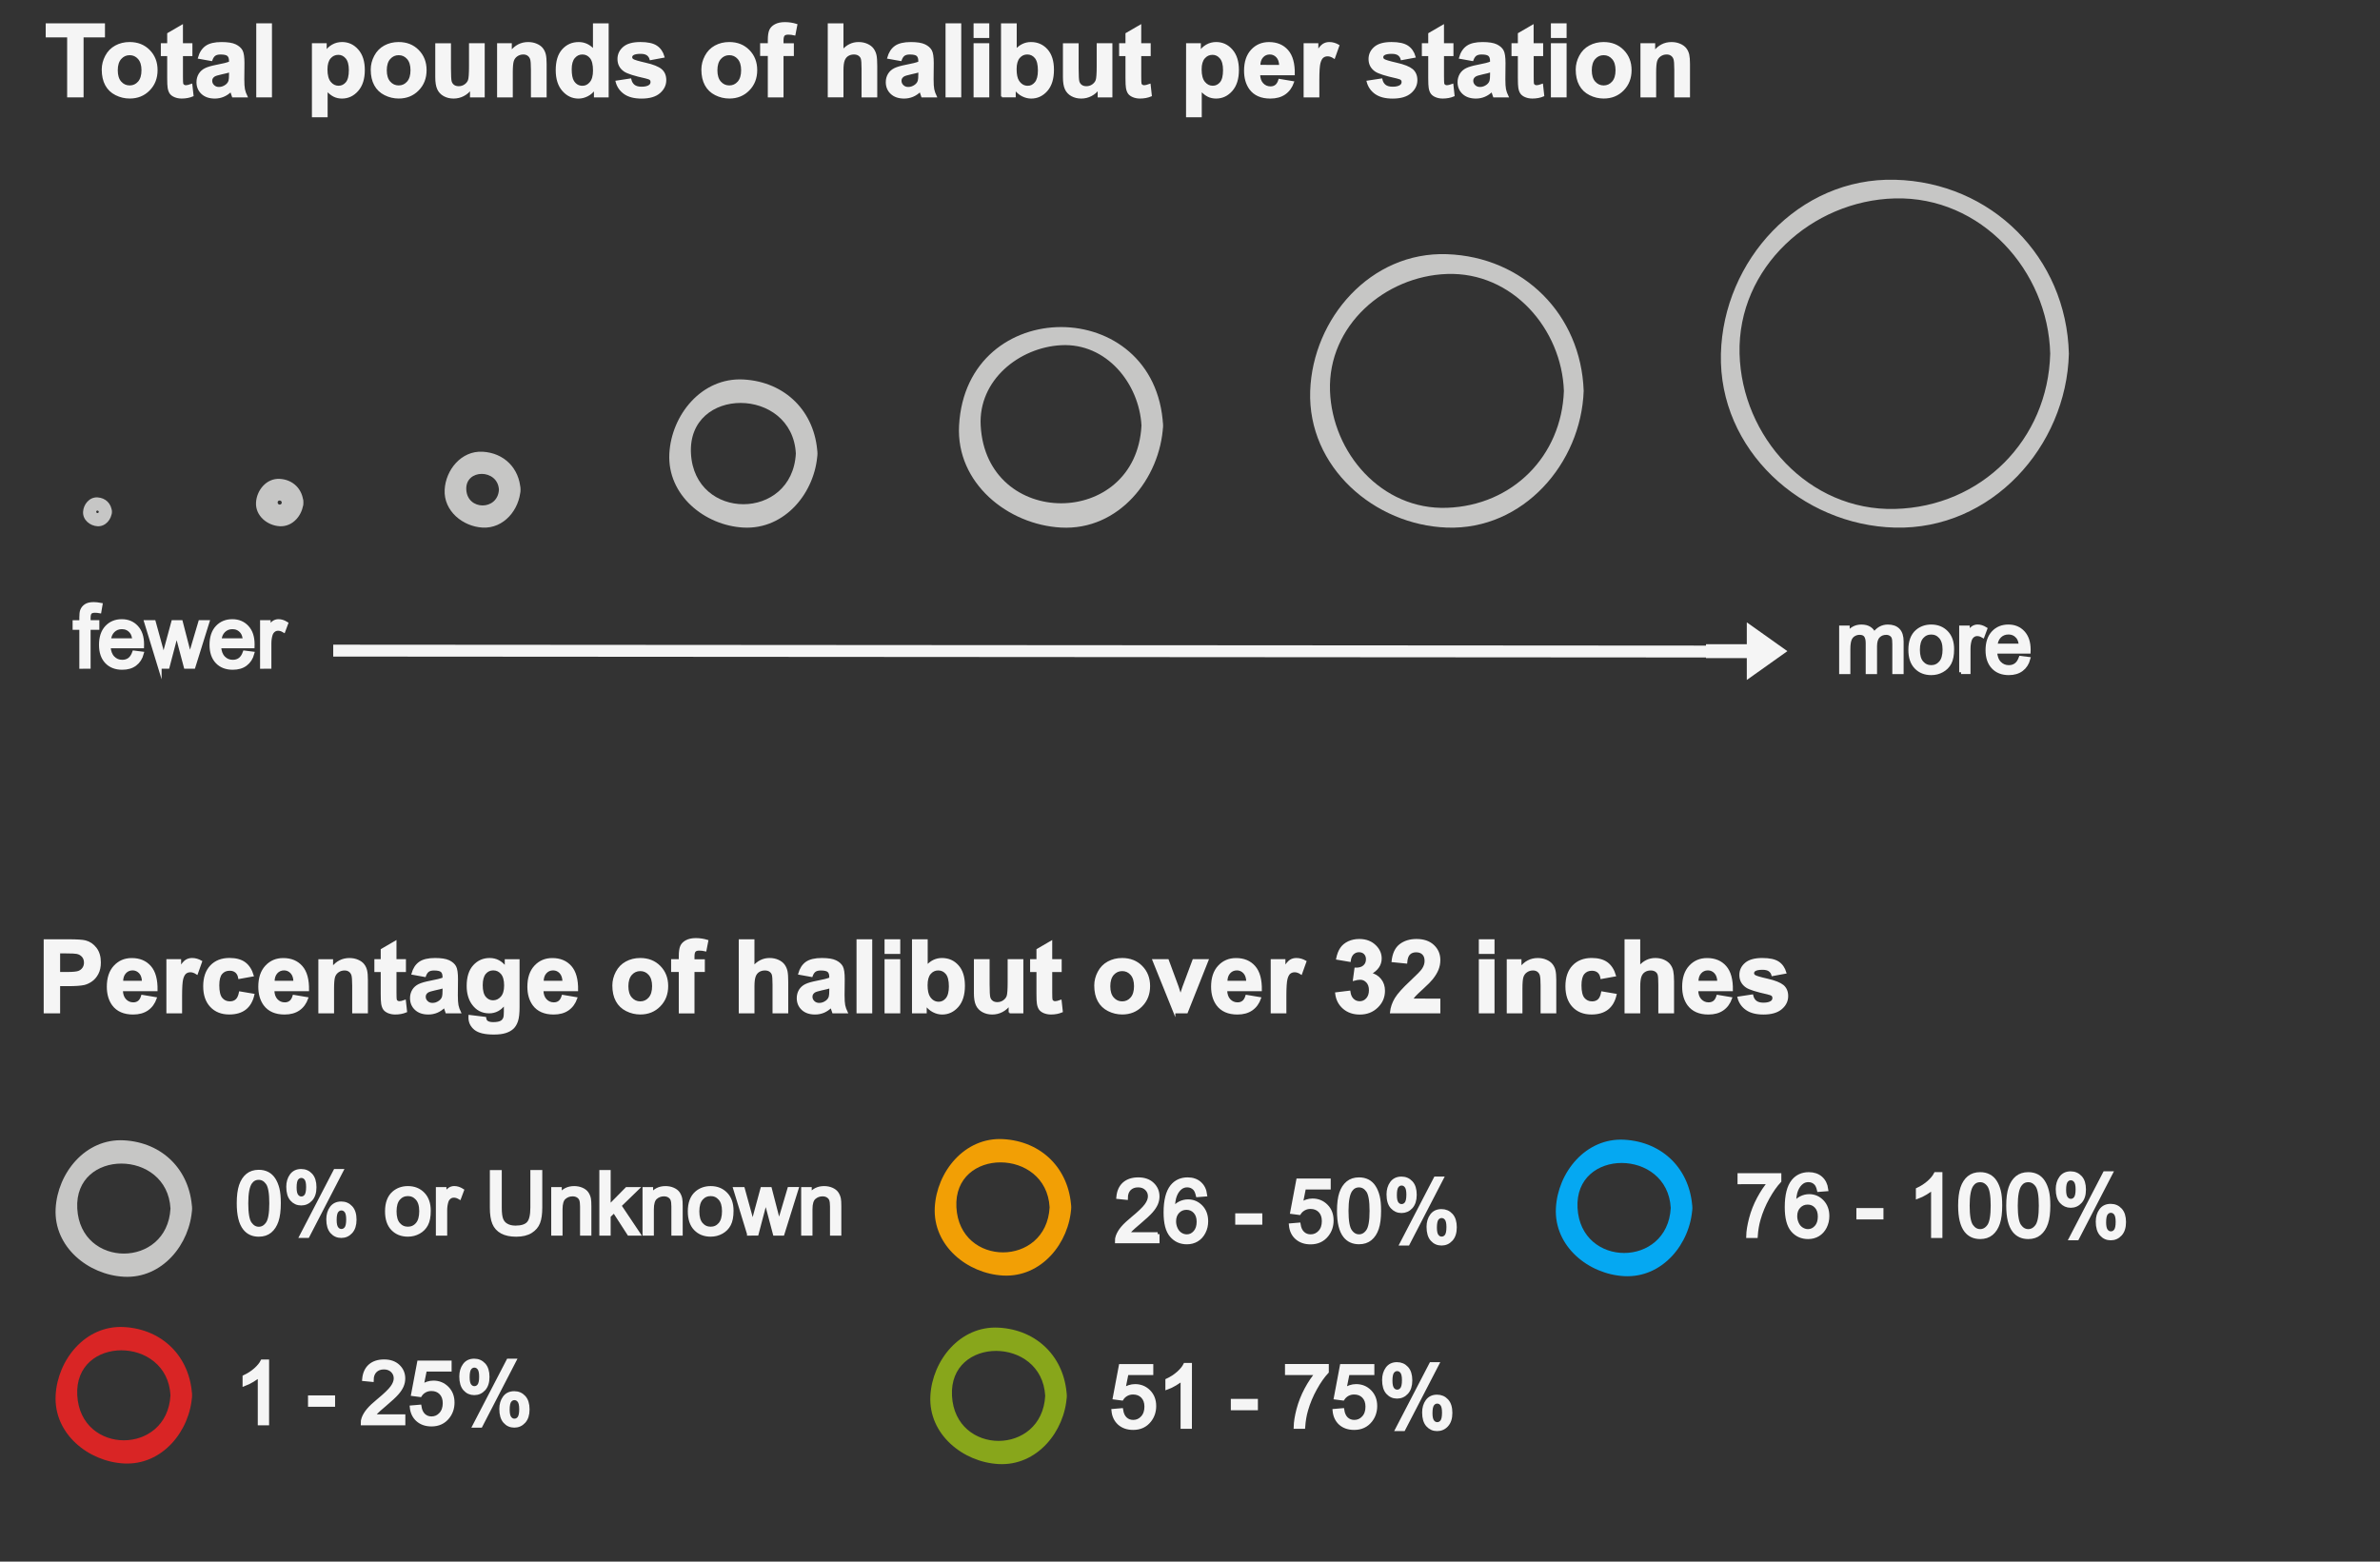 <?xml version="1.0" encoding="utf-8"?>
<!-- Generator: Adobe Illustrator 16.0.4, SVG Export Plug-In . SVG Version: 6.00 Build 0)  -->
<!DOCTYPE svg PUBLIC "-//W3C//DTD SVG 1.1//EN" "http://www.w3.org/Graphics/SVG/1.1/DTD/svg11.dtd">
<svg version="1.1" id="Layer_1" xmlns="http://www.w3.org/2000/svg" xmlns:xlink="http://www.w3.org/1999/xlink" x="0px" y="0px"
	 width="320px" height="210px" viewBox="0 0 320 210" enable-background="new 0 0 320 210" xml:space="preserve">
<rect x="0" y="0" width="320" height="210" fill="#333333" stroke="none"/>
<symbol  id="Arrow_25" viewBox="-22.859 -13.141 45.718 26.281">
	<polygon fill="none" points="-22.859,-13.141 22.859,-13.141 22.859,13.141 -22.859,13.141 	"/>
	<g>
		<polygon fill="#F5F5F5" points="-5.512,2.214 8.487,2.214 8.487,-3.877 22.405,4.15 8.487,12.172 8.487,6.085 -5.512,6.085 		"/>
	</g>
</symbol>
<g>
	<g>
		<path fill="#C6C6C5" d="M22.921,162.516c-0.435,8.075-12.097,8.075-12.533,0C9.954,154.435,22.489,154.476,22.921,162.516
			c0.101,1.864,3.007,1.874,2.906,0c-0.28-5.189-3.983-8.894-9.172-9.173c-5.18-0.28-8.917,4.403-9.174,9.173
			c-0.278,5.179,4.404,8.916,9.174,9.172c5.178,0.279,8.916-4.402,9.172-9.172C25.929,160.642,23.022,160.65,22.921,162.516z"/>
	</g>
</g>
<g enable-background="new    ">
	<path fill="#F5F5F5" stroke="#F5F5F5" stroke-width="0.5" stroke-miterlimit="10" d="M32.081,161.809
		c0-0.984,0.101-1.775,0.303-2.375s0.504-1.063,0.903-1.389c0.399-0.325,0.902-0.488,1.507-0.488c0.447,0,0.838,0.091,1.175,0.269
		c0.337,0.18,0.615,0.439,0.834,0.779c0.219,0.339,0.392,0.75,0.517,1.236s0.187,1.143,0.187,1.966c0,0.979-0.101,1.762-0.301,2.361
		c-0.201,0.597-0.501,1.063-0.9,1.394c-0.399,0.327-0.904,0.491-1.513,0.491c-0.802,0-1.433-0.287-1.89-0.866
		C32.355,164.5,32.081,163.372,32.081,161.809z M33.131,161.809c0,1.366,0.16,2.28,0.479,2.728c0.32,0.448,0.714,0.679,1.184,0.679
		c0.47,0,0.864-0.227,1.184-0.682c0.32-0.454,0.48-1.362,0.48-2.725c0-1.37-0.16-2.28-0.48-2.727
		c-0.319-0.447-0.717-0.675-1.194-0.675c-0.469,0-0.844,0.198-1.124,0.595C33.308,159.506,33.131,160.442,33.131,161.809z"/>
	<path fill="#F5F5F5" stroke="#F5F5F5" stroke-width="0.5" stroke-miterlimit="10" d="M38.74,159.589c0-0.594,0.149-1.1,0.448-1.513
		c0.3-0.414,0.733-0.626,1.301-0.626c0.522,0,0.954,0.184,1.297,0.557c0.343,0.377,0.514,0.921,0.514,1.644
		c0,0.707-0.173,1.246-0.519,1.627c-0.346,0.384-0.773,0.573-1.28,0.573c-0.504,0-0.922-0.186-1.257-0.561
		C38.908,160.913,38.74,160.346,38.74,159.589z M40.517,158.152c-0.254,0-0.464,0.11-0.633,0.33
		c-0.168,0.219-0.253,0.622-0.253,1.209c0,0.533,0.085,0.908,0.256,1.126c0.17,0.219,0.381,0.327,0.63,0.327
		c0.258,0,0.47-0.109,0.639-0.329c0.168-0.223,0.252-0.623,0.252-1.204c0-0.537-0.085-0.914-0.255-1.132
		C40.982,158.261,40.771,158.152,40.517,158.152z M40.522,166.22l4.553-8.772h0.828l-4.536,8.772H40.522L40.522,166.22z
		 M44.123,163.96c0-0.598,0.149-1.108,0.448-1.519c0.299-0.409,0.734-0.621,1.306-0.621c0.522,0,0.954,0.182,1.297,0.558
		c0.343,0.373,0.513,0.917,0.513,1.64c0,0.707-0.173,1.246-0.519,1.631c-0.346,0.381-0.775,0.571-1.286,0.571
		c-0.504,0-0.922-0.188-1.257-0.565C44.29,165.277,44.123,164.714,44.123,163.96z M45.905,162.524c-0.258,0-0.47,0.109-0.639,0.329
		c-0.168,0.22-0.252,0.622-0.252,1.209c0,0.53,0.085,0.904,0.256,1.124c0.17,0.22,0.38,0.329,0.63,0.329
		c0.262,0,0.475-0.109,0.644-0.329c0.168-0.22,0.253-0.621,0.253-1.203c0-0.538-0.085-0.914-0.256-1.133
		S46.158,162.524,45.905,162.524z"/>
	<path fill="#F5F5F5" stroke="#F5F5F5" stroke-width="0.5" stroke-miterlimit="10" d="M52.019,162.898
		c0-1.116,0.31-1.943,0.931-2.48c0.519-0.446,1.151-0.67,1.896-0.67c0.829,0,1.507,0.271,2.033,0.815
		c0.526,0.545,0.789,1.293,0.789,2.25c0,0.776-0.116,1.387-0.349,1.832c-0.232,0.444-0.571,0.789-1.016,1.035
		c-0.444,0.246-0.93,0.369-1.456,0.369c-0.844,0-1.526-0.271-2.046-0.812C52.279,164.696,52.019,163.917,52.019,162.898z
		 M53.069,162.898c0,0.772,0.168,1.354,0.505,1.735c0.336,0.385,0.761,0.575,1.271,0.575c0.507,0,0.929-0.189,1.267-0.579
		c0.337-0.386,0.505-0.975,0.505-1.766c0-0.745-0.17-1.311-0.508-1.693c-0.338-0.383-0.759-0.577-1.263-0.577
		c-0.51,0-0.935,0.191-1.271,0.573C53.237,161.551,53.069,162.127,53.069,162.898z"/>
	<path fill="#F5F5F5" stroke="#F5F5F5" stroke-width="0.5" stroke-miterlimit="10" d="M58.854,165.913v-6.029h0.92v0.909
		c0.234-0.425,0.451-0.706,0.65-0.843c0.199-0.138,0.418-0.207,0.656-0.207c0.344,0,0.694,0.109,1.05,0.334l-0.352,0.948
		c-0.25-0.147-0.5-0.222-0.749-0.222c-0.223,0-0.424,0.062-0.602,0.201c-0.177,0.134-0.304,0.321-0.38,0.555
		c-0.114,0.363-0.171,0.761-0.171,1.191v3.158L58.854,165.913L58.854,165.913z"/>
	<path fill="#F5F5F5" stroke="#F5F5F5" stroke-width="0.5" stroke-miterlimit="10" d="M71.559,157.591h1.102v4.809
		c0,0.836-0.095,1.5-0.284,1.992s-0.531,0.894-1.025,1.201s-1.143,0.462-1.945,0.462c-0.78,0-1.417-0.134-1.914-0.402
		c-0.496-0.265-0.85-0.657-1.062-1.166c-0.212-0.505-0.318-1.2-0.318-2.082v-4.81h1.102v4.803c0,0.723,0.067,1.255,0.202,1.595
		c0.134,0.343,0.365,0.607,0.692,0.791c0.328,0.184,0.728,0.278,1.2,0.278c0.811,0,1.388-0.182,1.732-0.549
		c0.344-0.369,0.517-1.071,0.517-2.12L71.559,157.591L71.559,157.591z"/>
	<path fill="#F5F5F5" stroke="#F5F5F5" stroke-width="0.5" stroke-miterlimit="10" d="M74.364,165.913v-6.029h0.919v0.857
		c0.443-0.662,1.083-0.993,1.918-0.993c0.363,0,0.698,0.065,1.002,0.195c0.304,0.132,0.533,0.303,0.684,0.515
		c0.151,0.211,0.258,0.463,0.318,0.755c0.038,0.185,0.058,0.521,0.058,0.988v3.707H78.24v-3.667c0-0.416-0.04-0.728-0.119-0.934
		c-0.08-0.207-0.221-0.371-0.423-0.496c-0.203-0.125-0.44-0.183-0.712-0.183c-0.435,0-0.811,0.141-1.126,0.419
		c-0.316,0.274-0.474,0.799-0.474,1.572v3.29L74.364,165.913L74.364,165.913z"/>
	<path fill="#F5F5F5" stroke="#F5F5F5" stroke-width="0.5" stroke-miterlimit="10" d="M80.834,165.913v-8.322h1.022v4.746
		l2.418-2.453h1.322l-2.305,2.237l2.538,3.792h-1.261l-1.992-3.083l-0.721,0.693v2.39H80.834L80.834,165.913z"/>
	<path fill="#F5F5F5" stroke="#F5F5F5" stroke-width="0.5" stroke-miterlimit="10" d="M86.642,165.913v-6.029h0.92v0.857
		c0.442-0.662,1.082-0.993,1.918-0.993c0.363,0,0.697,0.065,1.001,0.195c0.304,0.132,0.533,0.303,0.684,0.515
		c0.151,0.211,0.258,0.463,0.318,0.755c0.038,0.185,0.058,0.521,0.058,0.988v3.707h-1.022v-3.667c0-0.416-0.04-0.728-0.119-0.934
		c-0.08-0.207-0.221-0.371-0.423-0.496c-0.203-0.125-0.439-0.183-0.712-0.183c-0.435,0-0.811,0.141-1.127,0.419
		c-0.316,0.274-0.474,0.799-0.474,1.572v3.29L86.642,165.913L86.642,165.913z"/>
	<path fill="#F5F5F5" stroke="#F5F5F5" stroke-width="0.5" stroke-miterlimit="10" d="M92.729,162.898
		c0-1.116,0.31-1.943,0.931-2.48c0.519-0.446,1.151-0.67,1.896-0.67c0.828,0,1.506,0.271,2.033,0.815
		c0.526,0.545,0.789,1.293,0.789,2.25c0,0.776-0.116,1.387-0.349,1.832c-0.232,0.444-0.571,0.789-1.016,1.035
		s-0.93,0.369-1.456,0.369c-0.844,0-1.526-0.271-2.047-0.812C92.989,164.696,92.729,163.917,92.729,162.898z M93.779,162.898
		c0,0.772,0.168,1.354,0.505,1.735c0.336,0.385,0.76,0.575,1.271,0.575c0.506,0,0.929-0.189,1.266-0.579
		c0.337-0.386,0.505-0.975,0.505-1.766c0-0.745-0.169-1.311-0.507-1.693s-0.76-0.577-1.263-0.577c-0.511,0-0.936,0.191-1.271,0.573
		C93.947,161.551,93.779,162.127,93.779,162.898z"/>
	<path fill="#F5F5F5" stroke="#F5F5F5" stroke-width="0.5" stroke-miterlimit="10" d="M100.687,165.913l-1.845-6.029h1.056
		l0.959,3.48l0.357,1.294c0.016-0.064,0.119-0.479,0.312-1.243l0.959-3.531h1.05l0.903,3.493l0.301,1.151l0.346-1.162l1.033-3.489
		h0.993l-1.884,6.032h-1.062l-0.959-3.612l-0.233-1.029l-1.22,4.638h-1.067V165.913z"/>
	<path fill="#F5F5F5" stroke="#F5F5F5" stroke-width="0.5" stroke-miterlimit="10" d="M107.971,165.913v-6.029h0.919v0.857
		c0.443-0.662,1.083-0.993,1.918-0.993c0.363,0,0.698,0.065,1.002,0.195c0.304,0.132,0.533,0.303,0.684,0.515
		c0.151,0.211,0.258,0.463,0.318,0.755c0.038,0.185,0.057,0.521,0.057,0.988v3.707h-1.022v-3.667c0-0.416-0.04-0.728-0.119-0.934
		c-0.08-0.207-0.221-0.371-0.424-0.496c-0.202-0.125-0.44-0.183-0.712-0.183c-0.435,0-0.811,0.141-1.127,0.419
		c-0.316,0.274-0.474,0.799-0.474,1.572v3.29L107.971,165.913L107.971,165.913z"/>
</g>
<g>
	<g>
		<path fill="#88A61B" d="M140.531,187.706c-0.435,8.075-12.097,8.075-12.532,0C127.562,179.625,140.098,179.667,140.531,187.706
			c0.101,1.864,3.008,1.874,2.907,0c-0.28-5.189-3.983-8.893-9.172-9.173c-5.18-0.28-8.917,4.403-9.174,9.173
			c-0.279,5.18,4.403,8.916,9.174,9.172c5.178,0.279,8.915-4.402,9.172-9.172C143.539,185.832,140.631,185.841,140.531,187.706z"/>
	</g>
</g>
<g enable-background="new    ">
	<path fill="#F5F5F5" stroke="#F5F5F5" stroke-width="0.5" stroke-miterlimit="10" d="M149.691,189.709l1.072-0.091
		c0.08,0.522,0.264,0.915,0.553,1.179c0.29,0.264,0.639,0.394,1.047,0.394c0.492,0,0.909-0.185,1.249-0.556
		c0.34-0.371,0.51-0.863,0.51-1.474c0-0.585-0.164-1.042-0.491-1.382c-0.327-0.337-0.755-0.506-1.286-0.506
		c-0.329,0-0.626,0.075-0.891,0.224c-0.266,0.149-0.473,0.343-0.625,0.583l-0.959-0.125l0.806-4.274h4.138v0.978h-3.321l-0.448,2.24
		c0.5-0.349,1.024-0.522,1.572-0.522c0.727,0,1.34,0.252,1.839,0.752c0.499,0.506,0.749,1.151,0.749,1.941
		c0,0.754-0.221,1.404-0.659,1.956c-0.534,0.671-1.262,1.011-2.186,1.011c-0.756,0-1.375-0.212-1.854-0.633
		C150.029,190.974,149.758,190.409,149.691,189.709z"/>
	<path fill="#F5F5F5" stroke="#F5F5F5" stroke-width="0.5" stroke-miterlimit="10" d="M160.006,191.89h-1.022v-6.512
		c-0.246,0.234-0.569,0.469-0.969,0.704c-0.399,0.236-0.757,0.414-1.075,0.527v-0.987c0.571-0.269,1.071-0.595,1.499-0.977
		c0.428-0.383,0.73-0.753,0.908-1.113h0.664L160.006,191.89L160.006,191.89z"/>
	<path fill="#F5F5F5" stroke="#F5F5F5" stroke-width="0.5" stroke-miterlimit="10" d="M165.739,189.392v-1.029h3.14v1.029H165.739z"
		/>
	<path fill="#F5F5F5" stroke="#F5F5F5" stroke-width="0.5" stroke-miterlimit="10" d="M173.022,184.656v-0.981h5.39v0.795
		c-0.532,0.563-1.056,1.311-1.575,2.246c-0.521,0.937-0.923,1.896-1.206,2.886c-0.205,0.696-0.337,1.459-0.393,2.288h-1.05
		c0.014-0.66,0.142-1.446,0.384-2.373c0.247-0.928,0.601-1.822,1.061-2.686c0.461-0.861,0.949-1.587,1.47-2.176L173.022,184.656
		L173.022,184.656z"/>
	<path fill="#F5F5F5" stroke="#F5F5F5" stroke-width="0.5" stroke-miterlimit="10" d="M179.421,189.709l1.073-0.091
		c0.079,0.522,0.262,0.915,0.547,1.179c0.29,0.264,0.639,0.394,1.048,0.394c0.492,0,0.908-0.185,1.249-0.556
		c0.34-0.371,0.505-0.863,0.505-1.474c0-0.585-0.162-1.042-0.49-1.382c-0.327-0.337-0.757-0.506-1.286-0.506
		c-0.329,0-0.626,0.075-0.892,0.224c-0.262,0.149-0.469,0.343-0.624,0.583l-0.96-0.125l0.807-4.274h4.139v0.978h-3.322l-0.451,2.24
		c0.503-0.349,1.027-0.522,1.572-0.522c0.727,0,1.343,0.252,1.837,0.752c0.5,0.506,0.747,1.151,0.747,1.941
		c0,0.754-0.223,1.404-0.659,1.956c-0.536,0.671-1.265,1.011-2.188,1.011c-0.755,0-1.376-0.212-1.853-0.633
		C179.751,190.976,179.489,190.409,179.421,189.709z"/>
	<path fill="#F5F5F5" stroke="#F5F5F5" stroke-width="0.5" stroke-miterlimit="10" d="M186.08,185.565
		c0-0.595,0.149-1.1,0.448-1.517c0.299-0.415,0.732-0.624,1.3-0.624c0.522,0,0.954,0.186,1.298,0.559
		c0.343,0.373,0.514,0.921,0.514,1.643c0,0.705-0.175,1.243-0.52,1.627c-0.346,0.381-0.773,0.571-1.28,0.571
		c-0.504,0-0.922-0.188-1.258-0.562C186.247,186.888,186.08,186.322,186.08,185.565z M187.856,184.129
		c-0.253,0-0.463,0.109-0.633,0.329c-0.168,0.223-0.253,0.626-0.253,1.209c0,0.534,0.086,0.909,0.256,1.128
		c0.17,0.218,0.381,0.325,0.63,0.325c0.258,0,0.47-0.109,0.638-0.329c0.17-0.22,0.254-0.62,0.254-1.203
		c0-0.537-0.085-0.91-0.256-1.132C188.322,184.237,188.11,184.129,187.856,184.129z M187.862,192.195l4.553-8.771h0.827
		l-4.536,8.771H187.862z M191.462,189.937c0-0.599,0.149-1.105,0.448-1.518c0.299-0.415,0.734-0.623,1.306-0.623
		c0.522,0,0.955,0.186,1.298,0.56c0.344,0.373,0.513,0.92,0.513,1.644c0,0.704-0.173,1.245-0.519,1.626
		c-0.342,0.382-0.775,0.57-1.286,0.57c-0.504,0-0.917-0.187-1.257-0.564C191.629,191.253,191.462,190.689,191.462,189.937z
		 M193.244,188.5c-0.257,0-0.469,0.106-0.638,0.329c-0.169,0.221-0.254,0.624-0.254,1.209c0,0.53,0.086,0.906,0.256,1.124
		c0.17,0.22,0.384,0.33,0.63,0.33c0.262,0,0.477-0.109,0.645-0.33c0.168-0.222,0.253-0.624,0.253-1.203
		c0-0.537-0.085-0.914-0.256-1.132C193.71,188.608,193.498,188.5,193.244,188.5z"/>
</g>
<g>
	<g>
		<path fill="#D92525" d="M22.921,187.627c-0.435,8.074-12.097,8.074-12.533,0C9.954,179.544,22.489,179.587,22.921,187.627
			c0.101,1.863,3.007,1.874,2.906,0c-0.28-5.19-3.983-8.896-9.172-9.175c-5.18-0.278-8.917,4.405-9.174,9.175
			c-0.278,5.178,4.404,8.914,9.174,9.171c5.177,0.279,8.916-4.402,9.172-9.171C25.929,185.752,23.022,185.762,22.921,187.627z"/>
	</g>
</g>
<g enable-background="new    ">
	<path fill="#F5F5F5" stroke="#F5F5F5" stroke-width="0.5" stroke-miterlimit="10" d="M35.931,191.421h-1.022v-6.513
		c-0.246,0.234-0.569,0.466-0.968,0.705c-0.399,0.239-0.758,0.41-1.076,0.528v-0.989c0.572-0.268,1.071-0.593,1.499-0.977
		s0.73-0.753,0.909-1.111h0.659L35.931,191.421L35.931,191.421z"/>
	<path fill="#F5F5F5" stroke="#F5F5F5" stroke-width="0.5" stroke-miterlimit="10" d="M41.664,188.923v-1.028h3.139v1.028H41.664z"
		/>
	<path fill="#F5F5F5" stroke="#F5F5F5" stroke-width="0.5" stroke-miterlimit="10" d="M54.25,190.439v0.982h-5.501
		c-0.008-0.246,0.032-0.482,0.119-0.71c0.141-0.374,0.364-0.743,0.672-1.106s0.754-0.784,1.337-1.261
		c0.905-0.746,1.516-1.33,1.834-1.763s0.477-0.843,0.477-1.229c0-0.405-0.144-0.748-0.434-1.03c-0.29-0.274-0.667-0.42-1.133-0.42
		c-0.492,0-0.885,0.146-1.181,0.443c-0.296,0.298-0.445,0.706-0.449,1.229l-1.05-0.103c0.072-0.787,0.343-1.382,0.812-1.796
		c0.469-0.411,1.1-0.616,1.89-0.616c0.798,0,1.431,0.223,1.896,0.667c0.465,0.442,0.699,0.988,0.699,1.644
		c0,0.336-0.068,0.665-0.204,0.986c-0.137,0.322-0.363,0.661-0.679,1.017s-0.841,0.844-1.575,1.465
		c-0.613,0.515-1.007,0.864-1.181,1.047c-0.175,0.183-0.318,0.368-0.432,0.554H54.25L54.25,190.439z"/>
	<path fill="#F5F5F5" stroke="#F5F5F5" stroke-width="0.5" stroke-miterlimit="10" d="M55.346,189.241l1.073-0.092
		c0.079,0.521,0.263,0.911,0.553,1.179c0.29,0.263,0.639,0.394,1.047,0.394c0.493,0,0.909-0.185,1.249-0.557
		c0.34-0.371,0.511-0.862,0.511-1.475c0-0.584-0.164-1.042-0.491-1.38c-0.328-0.338-0.756-0.504-1.286-0.504
		c-0.329,0-0.625,0.073-0.891,0.221c-0.265,0.15-0.473,0.343-0.625,0.585l-0.959-0.125l0.806-4.274h4.138v0.979h-3.321l-0.449,2.236
		c0.5-0.346,1.024-0.522,1.573-0.522c0.727,0,1.339,0.254,1.839,0.756c0.499,0.501,0.749,1.15,0.749,1.941
		c0,0.751-0.22,1.403-0.659,1.954c-0.534,0.672-1.262,1.011-2.186,1.011c-0.757,0-1.375-0.214-1.854-0.636
		C55.684,190.505,55.414,189.941,55.346,189.241z"/>
	<path fill="#F5F5F5" stroke="#F5F5F5" stroke-width="0.5" stroke-miterlimit="10" d="M62.005,185.097
		c0-0.594,0.149-1.1,0.449-1.515c0.299-0.416,0.732-0.626,1.3-0.626c0.522,0,0.954,0.187,1.298,0.56
		c0.342,0.373,0.513,0.921,0.513,1.643c0,0.705-0.174,1.247-0.52,1.627c-0.346,0.381-0.773,0.571-1.28,0.571
		c-0.504,0-0.922-0.187-1.257-0.562C62.172,186.419,62.005,185.854,62.005,185.097z M63.782,183.659
		c-0.254,0-0.464,0.11-0.633,0.329c-0.168,0.221-0.253,0.624-0.253,1.21c0,0.534,0.085,0.908,0.256,1.128
		c0.17,0.217,0.381,0.325,0.63,0.325c0.257,0,0.47-0.109,0.638-0.329c0.169-0.223,0.253-0.625,0.253-1.204
		c0-0.537-0.085-0.914-0.256-1.132C64.247,183.77,64.035,183.659,63.782,183.659z M63.788,191.729l4.552-8.775h0.829l-4.537,8.775
		H63.788L63.788,191.729z M67.386,189.469c0-0.598,0.149-1.108,0.449-1.519c0.299-0.413,0.734-0.621,1.306-0.621
		c0.522,0,0.954,0.182,1.297,0.558c0.343,0.373,0.514,0.917,0.514,1.64c0,0.707-0.173,1.246-0.519,1.631
		c-0.346,0.38-0.775,0.571-1.286,0.571c-0.504,0-0.922-0.189-1.257-0.566C67.554,190.786,67.386,190.221,67.386,189.469z
		 M69.169,188.031c-0.258,0-0.47,0.109-0.639,0.33c-0.168,0.22-0.253,0.623-0.253,1.209c0,0.529,0.086,0.905,0.256,1.124
		c0.17,0.219,0.381,0.329,0.629,0.329c0.262,0,0.476-0.108,0.645-0.329c0.169-0.221,0.253-0.622,0.253-1.204
		c0-0.538-0.085-0.914-0.256-1.132S69.422,188.031,69.169,188.031z"/>
</g>
<g>
	<g>
		<path fill="#05A8F2" d="M224.638,162.436c-0.435,8.075-12.097,8.075-12.532,0C211.67,154.353,224.205,154.396,224.638,162.436
			c0.101,1.864,3.007,1.875,2.907,0c-0.279-5.189-3.982-8.895-9.173-9.175c-5.179-0.278-8.916,4.405-9.174,9.175
			c-0.278,5.179,4.405,8.914,9.174,9.172c5.178,0.279,8.915-4.402,9.173-9.172C227.646,160.562,224.738,160.571,224.638,162.436z"/>
	</g>
</g>
<g enable-background="new    ">
	<path fill="#F5F5F5" stroke="#F5F5F5" stroke-width="0.5" stroke-miterlimit="10" d="M233.867,158.997v-0.982h5.389v0.791
		c-0.529,0.563-1.055,1.312-1.575,2.244c-0.521,0.938-0.922,1.896-1.206,2.887c-0.204,0.699-0.335,1.462-0.39,2.288h-1.051
		c0.012-0.658,0.143-1.446,0.385-2.373c0.242-0.928,0.596-1.821,1.059-2.685c0.463-0.862,0.949-1.588,1.469-2.176h-4.079V158.997z"
		/>
	<path fill="#F5F5F5" stroke="#F5F5F5" stroke-width="0.5" stroke-miterlimit="10" d="M245.567,159.945l-1.018,0.08
		c-0.091-0.401-0.221-0.692-0.385-0.873c-0.271-0.292-0.617-0.438-1.022-0.438c-0.326,0-0.611,0.095-0.857,0.272
		c-0.322,0.234-0.575,0.581-0.761,1.029c-0.185,0.45-0.282,1.092-0.29,1.923c0.246-0.375,0.546-0.653,0.904-0.833
		c0.355-0.182,0.729-0.272,1.117-0.272c0.681,0,1.261,0.254,1.74,0.751c0.479,0.502,0.718,1.151,0.718,1.945
		c0,0.522-0.112,1.008-0.338,1.457c-0.227,0.448-0.535,0.79-0.929,1.028c-0.393,0.238-0.841,0.357-1.34,0.357
		c-0.852,0-1.551-0.314-2.083-0.94c-0.536-0.627-0.806-1.659-0.806-3.096c0-1.608,0.297-2.778,0.891-3.509
		c0.518-0.632,1.217-0.95,2.095-0.95c0.655,0,1.191,0.182,1.61,0.547C245.232,158.792,245.483,159.299,245.567,159.945z
		 M241.394,163.533c0,0.352,0.075,0.689,0.225,1.011c0.144,0.322,0.357,0.566,0.625,0.735c0.268,0.168,0.55,0.254,0.846,0.254
		c0.431,0,0.803-0.175,1.112-0.522c0.306-0.345,0.463-0.821,0.463-1.42c0-0.576-0.153-1.028-0.461-1.356
		c-0.306-0.333-0.693-0.499-1.156-0.499c-0.464,0-0.855,0.164-1.176,0.499C241.553,162.562,241.394,162.995,241.394,163.533z"/>
	<path fill="#F5F5F5" stroke="#F5F5F5" stroke-width="0.5" stroke-miterlimit="10" d="M249.848,163.732v-1.028h3.139v1.028H249.848z
		"/>
	<path fill="#F5F5F5" stroke="#F5F5F5" stroke-width="0.5" stroke-miterlimit="10" d="M260.912,166.23h-1.022v-6.513
		c-0.246,0.234-0.569,0.466-0.969,0.705c-0.398,0.239-0.757,0.41-1.074,0.527v-0.988c0.571-0.268,1.07-0.594,1.499-0.977
		c0.427-0.384,0.729-0.753,0.909-1.111h0.659v8.356H260.912z"/>
	<path fill="#F5F5F5" stroke="#F5F5F5" stroke-width="0.5" stroke-miterlimit="10" d="M263.528,162.126
		c0-0.985,0.102-1.776,0.304-2.376s0.503-1.062,0.902-1.389c0.399-0.325,0.902-0.487,1.509-0.487c0.446,0,0.837,0.09,1.175,0.27
		c0.342,0.179,0.62,0.438,0.834,0.777c0.218,0.339,0.392,0.751,0.516,1.237c0.125,0.486,0.187,1.142,0.187,1.963
		c0,0.98-0.101,1.765-0.303,2.361c-0.2,0.6-0.501,1.067-0.899,1.394c-0.399,0.33-0.905,0.495-1.513,0.495
		c-0.803,0-1.434-0.291-1.891-0.866C263.803,164.816,263.528,163.688,263.528,162.126z M264.578,162.126
		c0,1.366,0.16,2.275,0.48,2.728c0.319,0.451,0.714,0.678,1.185,0.678c0.469,0,0.868-0.227,1.188-0.682
		c0.313-0.454,0.475-1.361,0.475-2.725c0-1.37-0.161-2.28-0.475-2.729c-0.32-0.45-0.719-0.672-1.194-0.672
		c-0.466,0-0.841,0.198-1.12,0.593C264.754,159.822,264.578,160.761,264.578,162.126z"/>
	<path fill="#F5F5F5" stroke="#F5F5F5" stroke-width="0.5" stroke-miterlimit="10" d="M269.995,162.126
		c0-0.985,0.102-1.776,0.303-2.376c0.202-0.6,0.504-1.062,0.902-1.389c0.399-0.325,0.903-0.487,1.509-0.487
		c0.451,0,0.838,0.09,1.18,0.27c0.337,0.179,0.615,0.438,0.83,0.777c0.222,0.339,0.391,0.751,0.516,1.237
		c0.126,0.486,0.188,1.142,0.188,1.963c0,0.98-0.102,1.765-0.302,2.361c-0.201,0.6-0.506,1.067-0.905,1.394
		c-0.399,0.33-0.908,0.495-1.514,0.495c-0.803,0-1.433-0.291-1.891-0.866C270.269,164.816,269.995,163.688,269.995,162.126z
		 M271.046,162.126c0,1.366,0.158,2.275,0.479,2.728c0.319,0.451,0.714,0.678,1.185,0.678c0.469,0,0.868-0.227,1.188-0.682
		c0.319-0.454,0.479-1.361,0.479-2.725c0-1.37-0.16-2.28-0.479-2.729c-0.32-0.45-0.718-0.672-1.19-0.672
		c-0.47,0-0.844,0.198-1.124,0.593C271.221,159.822,271.046,160.761,271.046,162.126z"/>
	<path fill="#F5F5F5" stroke="#F5F5F5" stroke-width="0.5" stroke-miterlimit="10" d="M276.654,159.906
		c0-0.594,0.148-1.1,0.448-1.515c0.303-0.417,0.732-0.626,1.305-0.626c0.518,0,0.949,0.187,1.298,0.56
		c0.342,0.372,0.509,0.92,0.509,1.643c0,0.704-0.174,1.247-0.521,1.627c-0.343,0.381-0.771,0.57-1.274,0.57
		c-0.502,0-0.921-0.187-1.258-0.561C276.821,161.229,276.654,160.663,276.654,159.906z M278.432,158.469
		c-0.255,0-0.464,0.109-0.635,0.329c-0.168,0.221-0.251,0.624-0.251,1.209c0,0.535,0.085,0.908,0.26,1.128
		c0.171,0.218,0.384,0.326,0.626,0.326c0.262,0,0.469-0.109,0.638-0.33c0.168-0.222,0.253-0.624,0.253-1.203
		c0-0.537-0.085-0.914-0.256-1.132S278.683,158.469,278.432,158.469z M278.436,166.538l4.553-8.776h0.828l-4.535,8.776H278.436
		L278.436,166.538z M282.034,164.278c0-0.598,0.149-1.109,0.449-1.519c0.299-0.414,0.734-0.622,1.306-0.622
		c0.522,0,0.955,0.182,1.298,0.559c0.343,0.373,0.514,0.917,0.514,1.64c0,0.707-0.174,1.246-0.52,1.63
		c-0.347,0.381-0.775,0.572-1.285,0.572c-0.504,0-0.923-0.189-1.258-0.566S282.034,165.03,282.034,164.278z M283.817,162.841
		c-0.258,0-0.47,0.109-0.639,0.329c-0.168,0.221-0.252,0.624-0.252,1.21c0,0.529,0.085,0.905,0.255,1.124
		c0.172,0.218,0.382,0.329,0.63,0.329c0.262,0,0.477-0.109,0.645-0.329c0.169-0.221,0.253-0.622,0.253-1.204
		c0-0.538-0.085-0.915-0.256-1.133C284.282,162.95,284.071,162.841,283.817,162.841z"/>
</g>
<g>
	<g>
		<path fill="#F29F05" d="M141.124,162.354c-0.435,8.076-12.097,8.076-12.532,0C128.157,154.273,140.692,154.315,141.124,162.354
			c0.101,1.864,3.008,1.874,2.907,0c-0.28-5.189-3.983-8.893-9.172-9.173c-5.18-0.28-8.917,4.403-9.174,9.173
			c-0.278,5.179,4.404,8.916,9.174,9.173c5.178,0.279,8.916-4.404,9.172-9.173C144.131,160.48,141.225,160.489,141.124,162.354z"/>
	</g>
</g>
<g enable-background="new    ">
	<path fill="#F5F5F5" stroke="#F5F5F5" stroke-width="0.5" stroke-miterlimit="10" d="M155.654,165.953v0.981h-5.501
		c-0.008-0.245,0.032-0.482,0.119-0.705c0.141-0.379,0.365-0.748,0.672-1.111c0.308-0.363,0.754-0.783,1.337-1.26
		c0.905-0.742,1.516-1.33,1.834-1.762c0.319-0.43,0.477-0.845,0.477-1.23c0-0.405-0.145-0.747-0.434-1.025
		c-0.29-0.28-0.667-0.421-1.133-0.421c-0.492,0-0.885,0.147-1.181,0.442c-0.296,0.3-0.445,0.707-0.449,1.231l-1.05-0.108
		c0.072-0.783,0.343-1.381,0.812-1.792c0.469-0.41,1.1-0.617,1.891-0.617c0.798,0,1.431,0.222,1.896,0.667
		c0.466,0.442,0.704,0.989,0.704,1.646c0,0.333-0.068,0.661-0.205,0.982c-0.142,0.321-0.362,0.66-0.678,1.017
		c-0.315,0.355-0.841,0.844-1.575,1.464c-0.613,0.516-1.007,0.869-1.181,1.049c-0.174,0.183-0.318,0.367-0.431,0.553H155.654
		L155.654,165.953z"/>
	<path fill="#F5F5F5" stroke="#F5F5F5" stroke-width="0.5" stroke-miterlimit="10" d="M162.051,160.65l-1.016,0.08
		c-0.096-0.401-0.223-0.693-0.386-0.875c-0.276-0.291-0.617-0.437-1.022-0.437c-0.326,0-0.611,0.091-0.862,0.272
		c-0.317,0.234-0.575,0.577-0.756,1.027c-0.184,0.45-0.282,1.092-0.294,1.925c0.25-0.375,0.544-0.653,0.907-0.835
		c0.358-0.181,0.729-0.272,1.118-0.272c0.677,0,1.263,0.256,1.741,0.752c0.479,0.501,0.713,1.149,0.713,1.944
		c0,0.522-0.107,1.009-0.34,1.457c-0.225,0.449-0.538,0.791-0.928,1.03c-0.393,0.238-0.839,0.357-1.344,0.357
		c-0.851,0-1.545-0.313-2.078-0.94c-0.541-0.627-0.806-1.658-0.806-3.096c0-1.609,0.302-2.778,0.891-3.509
		c0.519-0.636,1.222-0.954,2.095-0.954c0.656,0,1.191,0.184,1.609,0.551C161.715,159.496,161.968,160.003,162.051,160.65z
		 M157.879,164.238c0,0.349,0.075,0.689,0.224,1.011s0.358,0.567,0.626,0.736c0.264,0.168,0.546,0.252,0.841,0.252
		c0.432,0,0.802-0.175,1.109-0.521c0.309-0.348,0.465-0.822,0.465-1.42c0-0.576-0.152-1.028-0.461-1.359
		c-0.308-0.33-0.694-0.497-1.158-0.497c-0.463,0-0.853,0.166-1.175,0.497C158.038,163.268,157.879,163.701,157.879,164.238z"/>
	<path fill="#F5F5F5" stroke="#F5F5F5" stroke-width="0.5" stroke-miterlimit="10" d="M166.331,164.438v-1.028h3.14v1.028H166.331z"
		/>
	<path fill="#F5F5F5" stroke="#F5F5F5" stroke-width="0.5" stroke-miterlimit="10" d="M173.549,164.755l1.072-0.091
		c0.079,0.522,0.264,0.914,0.554,1.179c0.289,0.265,0.638,0.394,1.046,0.394c0.492,0,0.908-0.185,1.249-0.556
		c0.34-0.371,0.506-0.863,0.506-1.477c0-0.583-0.163-1.038-0.491-1.379c-0.327-0.337-0.756-0.505-1.285-0.505
		c-0.329,0-0.626,0.075-0.892,0.225c-0.262,0.145-0.468,0.343-0.625,0.582l-0.957-0.125l0.806-4.275h4.138v0.977h-3.321
		l-0.448,2.238c0.504-0.345,1.023-0.522,1.572-0.522c0.727,0,1.34,0.256,1.836,0.755c0.504,0.505,0.749,1.151,0.749,1.941
		c0,0.752-0.221,1.404-0.66,1.957c-0.534,0.67-1.263,1.011-2.186,1.011c-0.757,0-1.376-0.216-1.854-0.636
		C173.878,166.026,173.616,165.455,173.549,164.755z"/>
	<path fill="#F5F5F5" stroke="#F5F5F5" stroke-width="0.5" stroke-miterlimit="10" d="M180.013,162.83
		c0-0.988,0.102-1.776,0.304-2.376c0.203-0.6,0.505-1.062,0.904-1.388c0.398-0.327,0.9-0.49,1.506-0.49
		c0.452,0,0.838,0.091,1.181,0.268c0.339,0.182,0.615,0.438,0.829,0.777c0.223,0.343,0.392,0.751,0.517,1.237
		s0.188,1.143,0.188,1.963c0,0.979-0.101,1.766-0.301,2.364c-0.201,0.6-0.506,1.064-0.906,1.392
		c-0.397,0.327-0.907,0.492-1.513,0.492c-0.8,0-1.434-0.289-1.888-0.865C180.289,165.521,180.013,164.394,180.013,162.83z
		 M181.063,162.83c0,1.367,0.16,2.276,0.48,2.725c0.319,0.455,0.714,0.679,1.183,0.679c0.472,0,0.868-0.224,1.189-0.682
		c0.319-0.454,0.479-1.358,0.479-2.725c0-1.37-0.16-2.28-0.479-2.729c-0.32-0.447-0.713-0.673-1.191-0.673
		c-0.468,0-0.843,0.196-1.123,0.594C181.24,160.527,181.063,161.464,181.063,162.83z"/>
	<path fill="#F5F5F5" stroke="#F5F5F5" stroke-width="0.5" stroke-miterlimit="10" d="M186.674,160.611
		c0-0.595,0.148-1.1,0.448-1.517c0.303-0.415,0.737-0.624,1.306-0.624c0.521,0,0.948,0.182,1.297,0.559
		c0.343,0.372,0.509,0.919,0.509,1.64c0,0.706-0.174,1.246-0.515,1.63c-0.343,0.381-0.777,0.571-1.28,0.571
		c-0.502,0-0.919-0.188-1.257-0.562C186.841,161.934,186.674,161.368,186.674,160.611z M188.451,159.175
		c-0.26,0-0.465,0.109-0.633,0.329c-0.17,0.22-0.253,0.622-0.253,1.209c0,0.534,0.085,0.908,0.255,1.127
		c0.171,0.219,0.381,0.326,0.631,0.326c0.257,0,0.464-0.109,0.638-0.329c0.168-0.22,0.253-0.62,0.253-1.203
		c0-0.538-0.085-0.914-0.261-1.133C188.915,159.282,188.703,159.175,188.451,159.175z M188.455,167.241l4.553-8.771h0.827
		l-4.538,8.771H188.455z M192.055,164.982c0-0.599,0.148-1.105,0.448-1.518c0.301-0.414,0.734-0.623,1.306-0.623
		c0.522,0,0.955,0.186,1.298,0.559s0.514,0.921,0.514,1.645c0,0.703-0.173,1.245-0.52,1.625c-0.347,0.382-0.775,0.571-1.285,0.571
		c-0.504,0-0.923-0.187-1.258-0.564S192.055,165.735,192.055,164.982z M193.838,163.546c-0.259,0-0.471,0.109-0.639,0.329
		c-0.169,0.223-0.253,0.627-0.253,1.209c0,0.53,0.085,0.909,0.255,1.124c0.172,0.223,0.382,0.33,0.631,0.33
		c0.262,0,0.476-0.106,0.645-0.33c0.168-0.219,0.252-0.62,0.252-1.203c0-0.537-0.085-0.91-0.256-1.132
		C194.302,163.654,194.091,163.546,193.838,163.546z"/>
</g>
<g enable-background="new    ">
	<path fill="#F5F5F5" stroke="#F5F5F5" stroke-width="0.25" stroke-miterlimit="10" d="M5.999,136.143v-9.709h3.146
		c1.192,0,1.969,0.049,2.331,0.146c0.556,0.141,1.022,0.463,1.397,0.948c0.375,0.488,0.563,1.118,0.563,1.892
		c0,0.596-0.108,1.098-0.325,1.503c-0.216,0.407-0.491,0.725-0.825,0.958c-0.333,0.229-0.672,0.384-1.016,0.462
		c-0.468,0.095-1.146,0.142-2.034,0.142H7.959v3.659H5.999L5.999,136.143z M7.959,128.076v2.755h1.072
		c0.772,0,1.29-0.051,1.55-0.152c0.261-0.101,0.464-0.26,0.612-0.476c0.148-0.217,0.222-0.465,0.222-0.751
		c0-0.354-0.104-0.646-0.311-0.875c-0.207-0.225-0.47-0.372-0.788-0.426c-0.235-0.047-0.705-0.067-1.411-0.067H7.959V128.076z"/>
	<path fill="#F5F5F5" stroke="#F5F5F5" stroke-width="0.25" stroke-miterlimit="10" d="M19.106,133.904l1.854,0.312
		c-0.239,0.68-0.615,1.196-1.13,1.553c-0.514,0.355-1.158,0.533-1.931,0.533c-1.223,0-2.129-0.399-2.716-1.194
		c-0.464-0.64-0.696-1.448-0.696-2.424c0-1.165,0.304-2.079,0.914-2.739c0.609-0.659,1.38-0.988,2.312-0.988
		c1.046,0,1.872,0.343,2.478,1.034s0.894,1.751,0.868,3.174h-4.662c0.014,0.551,0.163,0.982,0.45,1.287
		c0.287,0.305,0.646,0.463,1.073,0.463c0.291,0,0.536-0.08,0.735-0.238S19.004,134.257,19.106,133.904z M19.213,132.023
		c-0.014-0.542-0.152-0.949-0.418-1.232c-0.265-0.28-0.587-0.424-0.967-0.424c-0.406,0-0.742,0.147-1.007,0.445
		c-0.265,0.299-0.395,0.7-0.39,1.205h2.782V132.023z"/>
	<path fill="#F5F5F5" stroke="#F5F5F5" stroke-width="0.25" stroke-miterlimit="10" d="M24.358,136.143h-1.861v-7.033h1.729v0.996
		c0.295-0.469,0.562-0.786,0.798-0.934c0.237-0.15,0.505-0.222,0.805-0.222c0.424,0,0.833,0.117,1.226,0.348l-0.576,1.626
		c-0.314-0.207-0.606-0.305-0.875-0.305c-0.261,0-0.481,0.072-0.663,0.217c-0.181,0.143-0.324,0.402-0.427,0.778
		c-0.104,0.375-0.156,1.16-0.156,2.362V136.143z"/>
	<path fill="#F5F5F5" stroke="#F5F5F5" stroke-width="0.25" stroke-miterlimit="10" d="M33.989,131.188l-1.835,0.332
		c-0.062-0.366-0.202-0.643-0.42-0.827c-0.219-0.186-0.502-0.28-0.851-0.28c-0.464,0-0.833,0.161-1.109,0.48
		c-0.276,0.32-0.414,0.855-0.414,1.604c0,0.832,0.141,1.425,0.42,1.766c0.28,0.341,0.657,0.517,1.13,0.517
		c0.354,0,0.643-0.1,0.868-0.303c0.225-0.2,0.384-0.544,0.477-1.033l1.828,0.309c-0.189,0.838-0.554,1.475-1.093,1.901
		c-0.539,0.426-1.26,0.642-2.165,0.642c-1.029,0-1.849-0.323-2.461-0.975c-0.612-0.649-0.918-1.549-0.918-2.694
		c0-1.158,0.308-2.064,0.92-2.712c0.613-0.646,1.444-0.971,2.49-0.971c0.856,0,1.538,0.183,2.043,0.551
		C33.405,129.872,33.768,130.434,33.989,131.188z"/>
	<path fill="#F5F5F5" stroke="#F5F5F5" stroke-width="0.25" stroke-miterlimit="10" d="M39.473,133.904l1.854,0.312
		c-0.239,0.68-0.615,1.196-1.13,1.553c-0.514,0.355-1.158,0.533-1.931,0.533c-1.223,0-2.129-0.399-2.716-1.194
		c-0.464-0.64-0.696-1.448-0.696-2.424c0-1.165,0.304-2.079,0.914-2.739c0.609-0.659,1.38-0.988,2.312-0.988
		c1.046,0,1.872,0.343,2.478,1.034s0.894,1.751,0.868,3.174h-4.662c0.014,0.551,0.163,0.982,0.45,1.287
		c0.287,0.305,0.646,0.463,1.073,0.463c0.291,0,0.536-0.08,0.735-0.238S39.371,134.257,39.473,133.904z M39.579,132.023
		c-0.014-0.542-0.152-0.949-0.418-1.232c-0.264-0.28-0.587-0.424-0.967-0.424c-0.406,0-0.742,0.147-1.007,0.445
		c-0.265,0.299-0.395,0.7-0.39,1.205h2.782V132.023z"/>
	<path fill="#F5F5F5" stroke="#F5F5F5" stroke-width="0.25" stroke-miterlimit="10" d="M49.34,136.143h-1.861v-3.589
		c0-0.76-0.04-1.251-0.119-1.475c-0.08-0.222-0.208-0.396-0.388-0.519c-0.179-0.125-0.395-0.182-0.646-0.182
		c-0.323,0-0.611,0.088-0.868,0.263c-0.257,0.179-0.431,0.413-0.526,0.704c-0.095,0.294-0.142,0.827-0.142,1.616v3.185h-1.861
		v-7.033h1.729v1.031c0.614-0.793,1.387-1.19,2.319-1.19c0.411,0,0.786,0.072,1.126,0.222c0.34,0.147,0.597,0.339,0.771,0.566
		c0.175,0.229,0.296,0.49,0.364,0.782c0.069,0.292,0.103,0.708,0.103,1.253V136.143z"/>
	<path fill="#F5F5F5" stroke="#F5F5F5" stroke-width="0.25" stroke-miterlimit="10" d="M54.455,129.109v1.483h-1.271v2.835
		c0,0.575,0.013,0.909,0.037,1.003c0.024,0.097,0.08,0.174,0.166,0.235c0.086,0.062,0.191,0.094,0.314,0.094
		c0.173,0,0.422-0.06,0.748-0.18l0.159,1.443c-0.433,0.182-0.923,0.278-1.471,0.278c-0.335,0-0.638-0.061-0.908-0.17
		c-0.269-0.112-0.467-0.263-0.593-0.436c-0.125-0.183-0.213-0.425-0.261-0.727c-0.04-0.221-0.061-0.654-0.061-1.312v-3.065H50.46
		v-1.482h0.854v-1.396l1.869-1.087v2.482H54.455L54.455,129.109z"/>
	<path fill="#F5F5F5" stroke="#F5F5F5" stroke-width="0.25" stroke-miterlimit="10" d="M57.136,131.255l-1.688-0.304
		c0.189-0.68,0.516-1.184,0.98-1.511c0.464-0.325,1.152-0.49,2.067-0.49c0.83,0,1.448,0.1,1.854,0.295
		c0.406,0.197,0.692,0.447,0.857,0.747c0.166,0.302,0.248,0.859,0.248,1.668l-0.02,2.171c0,0.618,0.03,1.073,0.089,1.367
		c0.06,0.296,0.171,0.608,0.334,0.944h-1.841c-0.048-0.123-0.108-0.303-0.179-0.546c-0.031-0.108-0.053-0.183-0.066-0.222
		c-0.318,0.309-0.658,0.545-1.021,0.699c-0.362,0.15-0.748,0.228-1.159,0.228c-0.725,0-1.294-0.196-1.712-0.586
		c-0.417-0.391-0.626-0.889-0.626-1.489c0-0.397,0.095-0.748,0.285-1.067c0.19-0.307,0.457-0.545,0.799-0.712
		c0.342-0.165,0.835-0.307,1.48-0.432c0.87-0.165,1.473-0.313,1.808-0.459v-0.183c0-0.357-0.089-0.615-0.265-0.766
		c-0.176-0.151-0.51-0.227-1-0.227c-0.331,0-0.589,0.063-0.775,0.194C57.402,130.699,57.251,130.93,57.136,131.255z M59.627,132.766
		c-0.239,0.079-0.617,0.174-1.133,0.284c-0.517,0.111-0.855,0.219-1.014,0.325c-0.242,0.172-0.364,0.39-0.364,0.656
		c0,0.263,0.097,0.484,0.292,0.675c0.195,0.189,0.442,0.284,0.743,0.284c0.335,0,0.656-0.109,0.959-0.331
		c0.225-0.168,0.374-0.372,0.444-0.616c0.049-0.159,0.073-0.465,0.073-0.91V132.766z"/>
	<path fill="#F5F5F5" stroke="#F5F5F5" stroke-width="0.25" stroke-miterlimit="10" d="M63.117,136.606l2.125,0.26
		c0.036,0.246,0.117,0.42,0.245,0.509c0.176,0.133,0.455,0.198,0.834,0.198c0.486,0,0.85-0.072,1.093-0.219
		c0.163-0.102,0.287-0.254,0.371-0.47c0.057-0.154,0.086-0.439,0.086-0.855v-1.027c-0.556,0.757-1.258,1.141-2.106,1.141
		c-0.945,0-1.694-0.398-2.245-1.198c-0.433-0.631-0.649-1.418-0.649-2.359c0-1.183,0.284-2.079,0.851-2.702
		c0.567-0.626,1.272-0.933,2.116-0.933c0.871,0,1.587,0.382,2.153,1.145v-0.985h1.742v6.312c0,0.827-0.069,1.449-0.206,1.86
		c-0.136,0.411-0.328,0.734-0.576,0.967c-0.249,0.234-0.578,0.418-0.99,0.551c-0.413,0.131-0.935,0.194-1.567,0.194
		c-1.191,0-2.038-0.205-2.537-0.612c-0.499-0.409-0.748-0.927-0.748-1.554C63.11,136.771,63.113,136.694,63.117,136.606z
		 M64.78,132.48c0,0.746,0.144,1.292,0.434,1.64c0.289,0.343,0.646,0.519,1.07,0.519c0.454,0,0.838-0.182,1.152-0.536
		c0.313-0.354,0.47-0.883,0.47-1.58c0-0.729-0.15-1.271-0.451-1.625c-0.3-0.351-0.68-0.532-1.14-0.532
		c-0.445,0-0.813,0.178-1.102,0.519C64.924,131.241,64.78,131.77,64.78,132.48z"/>
	<path fill="#F5F5F5" stroke="#F5F5F5" stroke-width="0.25" stroke-miterlimit="10" d="M75.648,133.904l1.854,0.312
		c-0.238,0.68-0.615,1.196-1.129,1.553c-0.514,0.355-1.158,0.533-1.931,0.533c-1.223,0-2.129-0.399-2.716-1.194
		c-0.464-0.64-0.695-1.448-0.695-2.424c0-1.165,0.304-2.079,0.914-2.739c0.609-0.659,1.379-0.988,2.312-0.988
		c1.046,0,1.872,0.343,2.477,1.034s0.895,1.751,0.868,3.174h-4.662c0.014,0.551,0.163,0.982,0.451,1.287
		c0.287,0.305,0.646,0.463,1.072,0.463c0.292,0,0.537-0.08,0.735-0.238S75.547,134.257,75.648,133.904z M75.754,132.023
		c-0.014-0.542-0.152-0.949-0.417-1.232c-0.265-0.28-0.587-0.424-0.967-0.424c-0.406,0-0.743,0.147-1.007,0.445
		c-0.265,0.299-0.395,0.7-0.391,1.205h2.782V132.023z"/>
	<path fill="#F5F5F5" stroke="#F5F5F5" stroke-width="0.25" stroke-miterlimit="10" d="M82.457,132.526
		c0-0.618,0.152-1.217,0.457-1.796c0.306-0.581,0.737-1.023,1.295-1.324c0.558-0.304,1.182-0.456,1.871-0.456
		c1.064,0,1.937,0.343,2.616,1.032c0.68,0.69,1.02,1.564,1.02,2.619c0,1.068-0.343,1.946-1.03,2.645
		c-0.686,0.702-1.551,1.05-2.593,1.05c-0.645,0-1.259-0.143-1.844-0.437c-0.585-0.292-1.03-0.717-1.335-1.278
		C82.608,134.02,82.457,133.335,82.457,132.526z M84.364,132.627c0,0.696,0.166,1.231,0.497,1.599
		c0.331,0.373,0.74,0.556,1.226,0.556s0.893-0.183,1.221-0.556c0.329-0.371,0.494-0.91,0.494-1.616c0-0.689-0.165-1.219-0.494-1.595
		c-0.328-0.371-0.736-0.552-1.221-0.552c-0.486,0-0.895,0.183-1.226,0.552C84.53,131.395,84.364,131.929,84.364,132.627z"/>
	<path fill="#F5F5F5" stroke="#F5F5F5" stroke-width="0.25" stroke-miterlimit="10" d="M90.358,129.109h1.033v-0.53
		c0-0.59,0.063-1.033,0.189-1.324c0.126-0.292,0.358-0.528,0.695-0.708c0.338-0.182,0.766-0.274,1.282-0.274
		c0.53,0,1.049,0.08,1.556,0.238l-0.252,1.299c-0.295-0.068-0.58-0.103-0.854-0.103c-0.27,0-0.463,0.06-0.58,0.185
		c-0.117,0.13-0.175,0.37-0.175,0.726v0.502h1.392v1.462h-1.392v5.571h-1.861v-5.573h-1.033V129.109z"/>
	<path fill="#F5F5F5" stroke="#F5F5F5" stroke-width="0.25" stroke-miterlimit="10" d="M101.313,126.434v3.57
		c0.601-0.702,1.317-1.054,2.153-1.054c0.428,0,0.815,0.079,1.159,0.238s0.604,0.363,0.778,0.609
		c0.174,0.248,0.293,0.522,0.357,0.825c0.064,0.303,0.096,0.767,0.096,1.395v4.125h-1.861v-3.714c0-0.738-0.036-1.202-0.105-1.4
		c-0.07-0.199-0.196-0.357-0.374-0.475c-0.179-0.116-0.403-0.175-0.672-0.175c-0.31,0-0.585,0.07-0.827,0.222
		c-0.242,0.149-0.421,0.376-0.533,0.677c-0.112,0.304-0.168,0.75-0.168,1.342v3.523h-1.861v-9.709H101.313z"/>
	<path fill="#F5F5F5" stroke="#F5F5F5" stroke-width="0.25" stroke-miterlimit="10" d="M109.135,131.255l-1.689-0.304
		c0.19-0.68,0.516-1.184,0.98-1.511c0.464-0.325,1.152-0.49,2.067-0.49c0.83,0,1.448,0.1,1.854,0.295
		c0.406,0.197,0.691,0.447,0.857,0.747c0.166,0.302,0.248,0.859,0.248,1.668l-0.021,2.171c0,0.618,0.03,1.073,0.089,1.367
		c0.061,0.296,0.171,0.608,0.334,0.944h-1.841c-0.048-0.123-0.108-0.303-0.18-0.546c-0.031-0.108-0.053-0.183-0.065-0.222
		c-0.318,0.309-0.658,0.545-1.02,0.699c-0.362,0.15-0.749,0.228-1.159,0.228c-0.725,0-1.294-0.196-1.712-0.586
		c-0.417-0.391-0.626-0.889-0.626-1.489c0-0.397,0.095-0.748,0.285-1.067c0.19-0.307,0.457-0.545,0.799-0.712
		c0.342-0.165,0.835-0.307,1.48-0.432c0.87-0.165,1.473-0.313,1.808-0.459v-0.183c0-0.357-0.088-0.615-0.264-0.766
		c-0.177-0.151-0.51-0.227-1-0.227c-0.332,0-0.589,0.063-0.775,0.194C109.4,130.699,109.25,130.93,109.135,131.255z
		 M111.625,132.766c-0.238,0.079-0.616,0.174-1.132,0.284c-0.517,0.111-0.855,0.219-1.014,0.325
		c-0.242,0.172-0.364,0.39-0.364,0.656c0,0.263,0.097,0.484,0.292,0.675c0.195,0.189,0.442,0.284,0.742,0.284
		c0.335,0,0.656-0.109,0.96-0.331c0.225-0.168,0.374-0.372,0.444-0.616c0.049-0.159,0.073-0.465,0.073-0.91V132.766z"/>
	<path fill="#F5F5F5" stroke="#F5F5F5" stroke-width="0.25" stroke-miterlimit="10" d="M115.288,136.143v-9.709h1.862v9.709H115.288
		L115.288,136.143z"/>
	<path fill="#F5F5F5" stroke="#F5F5F5" stroke-width="0.25" stroke-miterlimit="10" d="M119.056,128.155v-1.722h1.861v1.722H119.056
		z M119.056,136.143v-7.033h1.861v7.033H119.056z"/>
	<path fill="#F5F5F5" stroke="#F5F5F5" stroke-width="0.25" stroke-miterlimit="10" d="M122.746,136.143v-9.709h1.861v3.497
		c0.573-0.655,1.254-0.98,2.04-0.98c0.857,0,1.566,0.306,2.125,0.931c0.561,0.619,0.841,1.512,0.841,2.673
		c0,1.199-0.286,2.125-0.857,2.773c-0.572,0.649-1.266,0.975-2.083,0.975c-0.402,0-0.798-0.101-1.189-0.303
		c-0.39-0.201-0.728-0.499-1.009-0.892v1.032h-1.728V136.143z M124.593,132.474c0,0.729,0.115,1.267,0.344,1.616
		c0.323,0.495,0.751,0.742,1.285,0.742c0.411,0,0.761-0.177,1.049-0.526c0.289-0.353,0.434-0.904,0.434-1.66
		c0-0.803-0.146-1.383-0.437-1.738c-0.292-0.355-0.665-0.534-1.119-0.534c-0.446,0-0.817,0.175-1.112,0.521
		C124.741,131.241,124.593,131.767,124.593,132.474z"/>
	<path fill="#F5F5F5" stroke="#F5F5F5" stroke-width="0.25" stroke-miterlimit="10" d="M135.74,136.143v-1.052
		c-0.256,0.375-0.593,0.666-1.01,0.888c-0.417,0.217-0.858,0.323-1.322,0.323c-0.473,0-0.896-0.103-1.271-0.311
		s-0.646-0.499-0.815-0.874c-0.169-0.374-0.252-0.894-0.252-1.556v-4.452h1.861v3.232c0,0.989,0.034,1.595,0.104,1.818
		c0.068,0.222,0.192,0.399,0.374,0.529c0.181,0.135,0.411,0.195,0.689,0.195c0.318,0,0.603-0.087,0.854-0.262
		c0.252-0.176,0.425-0.392,0.517-0.648c0.093-0.26,0.139-0.892,0.139-1.898v-2.967h1.861v7.033H135.74L135.74,136.143z"/>
	<path fill="#F5F5F5" stroke="#F5F5F5" stroke-width="0.25" stroke-miterlimit="10" d="M142.622,129.109v1.483h-1.271v2.835
		c0,0.575,0.013,0.909,0.037,1.003c0.024,0.097,0.08,0.174,0.166,0.235c0.086,0.062,0.191,0.094,0.314,0.094
		c0.173,0,0.422-0.06,0.748-0.18l0.159,1.443c-0.433,0.182-0.923,0.278-1.471,0.278c-0.335,0-0.638-0.061-0.908-0.17
		c-0.269-0.112-0.467-0.263-0.593-0.436c-0.125-0.183-0.213-0.425-0.262-0.727c-0.04-0.221-0.06-0.654-0.06-1.312v-3.065h-0.854
		v-1.482h0.854v-1.396l1.869-1.087v2.482H142.622L142.622,129.109z"/>
	<path fill="#F5F5F5" stroke="#F5F5F5" stroke-width="0.25" stroke-miterlimit="10" d="M147.251,132.526
		c0-0.618,0.152-1.217,0.458-1.796c0.305-0.581,0.736-1.023,1.294-1.324c0.558-0.304,1.182-0.456,1.871-0.456
		c1.064,0,1.937,0.343,2.616,1.032c0.68,0.69,1.02,1.564,1.02,2.619c0,1.068-0.343,1.946-1.03,2.645
		c-0.686,0.702-1.551,1.05-2.592,1.05c-0.646,0-1.259-0.143-1.845-0.437c-0.585-0.292-1.03-0.717-1.334-1.278
		C147.403,134.02,147.251,133.335,147.251,132.526z M149.159,132.627c0,0.696,0.166,1.231,0.497,1.599
		c0.331,0.373,0.739,0.556,1.226,0.556s0.894-0.183,1.222-0.556c0.329-0.371,0.494-0.91,0.494-1.616
		c0-0.689-0.165-1.219-0.494-1.595c-0.328-0.371-0.736-0.552-1.222-0.552s-0.895,0.183-1.226,0.552
		C149.325,131.395,149.159,131.929,149.159,132.627z"/>
	<path fill="#F5F5F5" stroke="#F5F5F5" stroke-width="0.25" stroke-miterlimit="10" d="M157.901,136.143l-2.835-7.033h1.954
		l1.325,3.586l0.383,1.198c0.101-0.302,0.167-0.504,0.192-0.603c0.062-0.198,0.129-0.397,0.199-0.596l1.338-3.586h1.914
		l-2.795,7.033H157.901z"/>
	<path fill="#F5F5F5" stroke="#F5F5F5" stroke-width="0.25" stroke-miterlimit="10" d="M167.584,133.904l1.854,0.312
		c-0.238,0.68-0.615,1.196-1.13,1.553c-0.514,0.355-1.158,0.533-1.93,0.533c-1.223,0-2.129-0.399-2.716-1.194
		c-0.465-0.64-0.701-1.448-0.701-2.424c0-1.165,0.302-2.079,0.913-2.739c0.61-0.661,1.382-0.988,2.312-0.988
		c1.047,0,1.877,0.343,2.482,1.034c0.606,0.691,0.894,1.751,0.868,3.174h-4.662c0.014,0.551,0.163,0.982,0.45,1.287
		s0.644,0.463,1.069,0.463c0.296,0,0.54-0.08,0.738-0.238S167.482,134.257,167.584,133.904z M167.69,132.023
		c-0.014-0.542-0.151-0.949-0.418-1.232c-0.264-0.28-0.587-0.424-0.967-0.424c-0.405,0-0.742,0.147-1.007,0.445
		c-0.264,0.299-0.395,0.7-0.391,1.205h2.782V132.023z"/>
	<path fill="#F5F5F5" stroke="#F5F5F5" stroke-width="0.25" stroke-miterlimit="10" d="M172.835,136.143h-1.859v-7.033h1.728v0.996
		c0.297-0.469,0.562-0.786,0.793-0.934c0.236-0.15,0.505-0.222,0.805-0.222c0.425,0,0.828,0.117,1.231,0.348l-0.582,1.626
		c-0.308-0.207-0.604-0.305-0.87-0.305c-0.263,0-0.48,0.072-0.667,0.217c-0.183,0.143-0.323,0.402-0.425,0.778
		c-0.102,0.375-0.156,1.16-0.156,2.362v2.166H172.835L172.835,136.143z"/>
	<path fill="#F5F5F5" stroke="#F5F5F5" stroke-width="0.25" stroke-miterlimit="10" d="M179.639,133.565l1.801-0.22
		c0.058,0.46,0.212,0.812,0.464,1.055c0.252,0.244,0.557,0.365,0.914,0.365c0.384,0,0.708-0.146,0.97-0.438
		c0.263-0.291,0.395-0.685,0.395-1.179c0-0.47-0.127-0.84-0.378-1.112c-0.257-0.273-0.559-0.411-0.92-0.411
		c-0.238,0-0.524,0.047-0.855,0.139l0.206-1.517c0.504,0.019,0.888-0.096,1.15-0.327c0.264-0.229,0.397-0.54,0.397-0.923
		c0-0.328-0.098-0.585-0.293-0.783c-0.192-0.193-0.452-0.291-0.774-0.291c-0.317,0-0.588,0.11-0.819,0.331
		c-0.221,0.221-0.361,0.544-0.41,0.967l-1.717-0.291c0.119-0.588,0.303-1.058,0.544-1.407c0.241-0.352,0.58-0.626,1.006-0.829
		c0.428-0.2,0.91-0.301,1.446-0.301c0.912,0,1.646,0.292,2.2,0.874c0.458,0.478,0.683,1.016,0.683,1.616
		c0,0.853-0.465,1.531-1.394,2.038c0.557,0.119,1.001,0.387,1.334,0.802c0.336,0.417,0.502,0.916,0.502,1.505
		c0,0.852-0.309,1.578-0.934,2.179c-0.624,0.6-1.396,0.9-2.321,0.9c-0.881,0-1.609-0.252-2.188-0.754
		C180.067,135.046,179.731,134.383,179.639,133.565z"/>
	<path fill="#F5F5F5" stroke="#F5F5F5" stroke-width="0.25" stroke-miterlimit="10" d="M193.534,134.413v1.729h-6.52
		c0.066-0.654,0.283-1.272,0.632-1.857c0.353-0.587,1.051-1.361,2.093-2.328c0.838-0.781,1.353-1.312,1.543-1.59
		c0.261-0.384,0.383-0.764,0.383-1.144c0-0.415-0.11-0.734-0.335-0.953c-0.223-0.222-0.532-0.335-0.924-0.335
		c-0.387,0-0.699,0.114-0.927,0.348c-0.229,0.231-0.362,0.625-0.397,1.166l-1.854-0.186c0.11-1.025,0.459-1.756,1.04-2.202
		c0.583-0.444,1.312-0.668,2.186-0.668c0.958,0,1.713,0.26,2.259,0.776c0.546,0.516,0.822,1.158,0.822,1.926
		c0,0.438-0.078,0.854-0.235,1.249c-0.157,0.394-0.404,0.81-0.746,1.241c-0.225,0.286-0.629,0.7-1.219,1.238
		c-0.588,0.535-0.96,0.896-1.116,1.068c-0.154,0.181-0.281,0.345-0.381,0.516L193.534,134.413L193.534,134.413z"/>
	<path fill="#F5F5F5" stroke="#F5F5F5" stroke-width="0.25" stroke-miterlimit="10" d="M198.958,128.155v-1.722h1.861v1.722H198.958
		z M198.958,136.143v-7.033h1.861v7.033H198.958z"/>
	<path fill="#F5F5F5" stroke="#F5F5F5" stroke-width="0.25" stroke-miterlimit="10" d="M209.125,136.143h-1.862v-3.589
		c0-0.76-0.04-1.251-0.119-1.475c-0.08-0.222-0.208-0.396-0.387-0.519c-0.18-0.125-0.395-0.182-0.646-0.182
		c-0.323,0-0.611,0.088-0.868,0.263c-0.262,0.179-0.431,0.413-0.527,0.704c-0.1,0.294-0.143,0.827-0.143,1.616v3.185h-1.86v-7.033
		h1.727v1.031c0.615-0.793,1.388-1.19,2.319-1.19c0.411,0,0.788,0.072,1.126,0.222c0.341,0.147,0.597,0.339,0.772,0.566
		c0.176,0.229,0.297,0.49,0.363,0.782c0.068,0.292,0.103,0.708,0.103,1.253v4.369h0.002V136.143z"/>
	<path fill="#F5F5F5" stroke="#F5F5F5" stroke-width="0.25" stroke-miterlimit="10" d="M217.146,131.188l-1.836,0.332
		c-0.061-0.366-0.202-0.643-0.42-0.827c-0.223-0.186-0.505-0.278-0.852-0.278c-0.465,0-0.835,0.159-1.111,0.479
		c-0.275,0.322-0.416,0.857-0.416,1.606c0,0.831,0.142,1.425,0.422,1.765c0.281,0.34,0.659,0.517,1.13,0.517
		c0.353,0,0.643-0.101,0.869-0.302c0.221-0.2,0.383-0.545,0.472-1.035l1.833,0.311c-0.189,0.836-0.554,1.474-1.092,1.899
		c-0.544,0.427-1.261,0.644-2.166,0.644c-1.028,0-1.849-0.325-2.461-0.975c-0.611-0.65-0.917-1.55-0.917-2.694
		c0-1.159,0.307-2.066,0.921-2.712c0.614-0.646,1.443-0.971,2.49-0.971c0.856,0,1.537,0.182,2.044,0.55
		C216.562,129.872,216.925,130.434,217.146,131.188z"/>
	<path fill="#F5F5F5" stroke="#F5F5F5" stroke-width="0.25" stroke-miterlimit="10" d="M220.41,126.434v3.57
		c0.602-0.702,1.318-1.054,2.154-1.054c0.427,0,0.813,0.079,1.157,0.238c0.345,0.159,0.604,0.363,0.78,0.609
		c0.179,0.248,0.298,0.522,0.357,0.825c0.062,0.303,0.1,0.767,0.1,1.395v4.125h-1.865v-3.714c0-0.738-0.03-1.202-0.102-1.4
		c-0.064-0.199-0.191-0.357-0.374-0.475c-0.183-0.116-0.402-0.175-0.672-0.175c-0.304,0-0.585,0.07-0.827,0.222
		c-0.242,0.149-0.425,0.376-0.534,0.677c-0.114,0.304-0.171,0.75-0.171,1.342v3.523h-1.862v-9.709H220.41z"/>
	<path fill="#F5F5F5" stroke="#F5F5F5" stroke-width="0.25" stroke-miterlimit="10" d="M230.915,133.904l1.854,0.312
		c-0.238,0.68-0.615,1.196-1.13,1.553c-0.513,0.355-1.156,0.533-1.931,0.533c-1.223,0-2.122-0.399-2.715-1.194
		c-0.464-0.64-0.695-1.448-0.695-2.424c0-1.165,0.304-2.079,0.913-2.739c0.61-0.663,1.38-0.988,2.312-0.988
		c1.046,0,1.873,0.343,2.477,1.034c0.605,0.691,0.896,1.751,0.868,3.174h-4.662c0.013,0.551,0.164,0.982,0.45,1.287
		c0.288,0.305,0.646,0.463,1.073,0.463c0.291,0,0.537-0.08,0.735-0.238C230.664,134.515,230.813,134.257,230.915,133.904z
		 M231.021,132.023c-0.013-0.542-0.152-0.949-0.418-1.232c-0.264-0.28-0.587-0.424-0.967-0.424c-0.405,0-0.742,0.147-1.006,0.445
		c-0.265,0.299-0.396,0.7-0.391,1.205h2.781V132.023z"/>
	<path fill="#F5F5F5" stroke="#F5F5F5" stroke-width="0.25" stroke-miterlimit="10" d="M233.729,134.136l1.869-0.284
		c0.079,0.361,0.24,0.636,0.482,0.825c0.244,0.188,0.586,0.28,1.02,0.28c0.482,0,0.845-0.088,1.087-0.264
		c0.164-0.125,0.245-0.289,0.245-0.498c0-0.141-0.045-0.258-0.132-0.35c-0.094-0.089-0.301-0.17-0.624-0.246
		c-1.501-0.331-2.452-0.629-2.854-0.907c-0.556-0.38-0.834-0.907-0.834-1.583c0-0.609,0.24-1.121,0.723-1.536
		c0.48-0.417,1.231-0.623,2.24-0.623c0.96,0,1.675,0.152,2.146,0.466c0.467,0.311,0.787,0.776,0.967,1.393l-1.756,0.325
		c-0.074-0.274-0.219-0.484-0.424-0.628c-0.211-0.144-0.508-0.22-0.899-0.22c-0.492,0-0.84,0.064-1.054,0.204
		c-0.143,0.1-0.212,0.223-0.212,0.38c0,0.133,0.06,0.245,0.182,0.34c0.167,0.123,0.747,0.3,1.739,0.522
		c0.989,0.224,1.68,0.504,2.079,0.826c0.385,0.332,0.585,0.791,0.585,1.386c0,0.645-0.267,1.197-0.809,1.663
		c-0.541,0.465-1.336,0.696-2.394,0.696c-0.955,0-1.716-0.191-2.276-0.585C234.268,135.331,233.902,134.804,233.729,134.136z"/>
</g>
<g enable-background="new    ">
	<path fill="#F5F5F5" stroke="#F5F5F5" stroke-width="0.25" stroke-miterlimit="10" d="M9.153,12.97V4.904H6.272V3.263h7.716v1.641
		h-2.875v8.066H9.153z"/>
	<path fill="#F5F5F5" stroke="#F5F5F5" stroke-width="0.25" stroke-miterlimit="10" d="M13.804,9.354
		c0-0.619,0.152-1.217,0.457-1.796c0.305-0.58,0.737-1.021,1.294-1.325c0.559-0.303,1.182-0.456,1.871-0.456
		c1.064,0,1.937,0.343,2.616,1.035c0.68,0.691,1.02,1.562,1.02,2.619c0,1.064-0.343,1.946-1.03,2.644
		c-0.686,0.703-1.551,1.05-2.593,1.05c-0.645,0-1.26-0.144-1.845-0.438c-0.585-0.291-1.03-0.716-1.334-1.278
		C13.956,10.848,13.804,10.163,13.804,9.354z M15.71,9.455c0,0.697,0.166,1.231,0.497,1.602c0.332,0.371,0.739,0.556,1.226,0.556
		s0.894-0.185,1.222-0.556c0.329-0.371,0.493-0.909,0.493-1.616c0-0.689-0.165-1.219-0.493-1.591
		c-0.328-0.371-0.736-0.555-1.222-0.555s-0.894,0.184-1.226,0.555C15.875,8.222,15.71,8.756,15.71,9.455z"/>
	<path fill="#F5F5F5" stroke="#F5F5F5" stroke-width="0.25" stroke-miterlimit="10" d="M25.745,5.938V7.42h-1.271v2.835
		c0,0.575,0.013,0.909,0.037,1.002c0.024,0.097,0.08,0.174,0.166,0.235c0.086,0.061,0.191,0.093,0.315,0.093
		c0.172,0,0.422-0.06,0.748-0.179l0.159,1.443c-0.434,0.183-0.923,0.278-1.471,0.278c-0.335,0-0.639-0.059-0.908-0.17
		c-0.269-0.112-0.467-0.26-0.593-0.436c-0.126-0.182-0.213-0.423-0.262-0.727c-0.04-0.218-0.06-0.655-0.06-1.312V7.42H21.75V5.938
		h0.854V4.541l1.868-1.085v2.482H25.745z"/>
	<path fill="#F5F5F5" stroke="#F5F5F5" stroke-width="0.25" stroke-miterlimit="10" d="M28.426,8.083l-1.689-0.302
		c0.19-0.68,0.517-1.185,0.981-1.512c0.464-0.326,1.152-0.49,2.066-0.49c0.831,0,1.449,0.101,1.854,0.295
		c0.406,0.197,0.691,0.447,0.858,0.747c0.166,0.302,0.248,0.859,0.248,1.667l-0.02,2.171c0,0.618,0.03,1.073,0.089,1.367
		c0.06,0.296,0.171,0.608,0.334,0.945h-1.841c-0.049-0.123-0.109-0.304-0.179-0.547c-0.031-0.11-0.054-0.182-0.066-0.221
		c-0.318,0.309-0.658,0.544-1.021,0.697c-0.362,0.153-0.748,0.23-1.159,0.23c-0.725,0-1.294-0.197-1.712-0.587
		c-0.418-0.393-0.626-0.889-0.626-1.49c0-0.397,0.095-0.749,0.285-1.066c0.19-0.308,0.457-0.546,0.799-0.713
		c0.341-0.165,0.835-0.309,1.48-0.433c0.87-0.165,1.473-0.314,1.808-0.458V8.196c0-0.357-0.088-0.613-0.265-0.766
		c-0.176-0.151-0.51-0.227-1-0.227c-0.332,0-0.589,0.064-0.775,0.195C28.692,7.526,28.542,7.758,28.426,8.083z M30.917,9.593
		c-0.238,0.08-0.616,0.174-1.132,0.285c-0.516,0.11-0.854,0.219-1.013,0.325c-0.242,0.172-0.364,0.389-0.364,0.656
		c0,0.261,0.097,0.485,0.292,0.675s0.441,0.285,0.742,0.285c0.335,0,0.656-0.11,0.96-0.331c0.225-0.169,0.373-0.374,0.444-0.618
		c0.048-0.159,0.072-0.463,0.072-0.909V9.593z"/>
	<path fill="#F5F5F5" stroke="#F5F5F5" stroke-width="0.25" stroke-miterlimit="10" d="M34.58,12.97V3.262h1.861v9.708H34.58z"/>
	<path fill="#F5F5F5" stroke="#F5F5F5" stroke-width="0.25" stroke-miterlimit="10" d="M42.064,5.938H43.8V6.97
		c0.225-0.353,0.53-0.641,0.914-0.862c0.384-0.222,0.81-0.331,1.278-0.331c0.817,0,1.51,0.317,2.079,0.958
		c0.568,0.641,0.855,1.532,0.855,2.677c0,1.175-0.287,2.086-0.862,2.738c-0.573,0.653-1.269,0.979-2.085,0.979
		c-0.389,0-0.742-0.077-1.057-0.232c-0.314-0.153-0.648-0.419-0.997-0.794v3.543h-1.861L42.064,5.938L42.064,5.938z M43.905,9.335
		c0,0.789,0.157,1.374,0.47,1.753c0.314,0.379,0.696,0.566,1.146,0.566c0.433,0,0.792-0.175,1.079-0.519
		c0.287-0.346,0.43-0.914,0.43-1.706c0-0.739-0.148-1.285-0.444-1.643s-0.663-0.537-1.1-0.537c-0.454,0-0.832,0.176-1.133,0.526
		C44.055,8.126,43.905,8.647,43.905,9.335z"/>
	<path fill="#F5F5F5" stroke="#F5F5F5" stroke-width="0.25" stroke-miterlimit="10" d="M49.972,9.354
		c0-0.619,0.152-1.217,0.458-1.796s0.736-1.021,1.294-1.325s1.182-0.456,1.871-0.456c1.064,0,1.937,0.343,2.616,1.035
		c0.68,0.691,1.02,1.562,1.02,2.619c0,1.064-0.343,1.946-1.03,2.644c-0.686,0.703-1.551,1.05-2.592,1.05
		c-0.646,0-1.26-0.144-1.845-0.438c-0.585-0.291-1.03-0.716-1.334-1.278C50.125,10.848,49.972,10.163,49.972,9.354z M51.88,9.455
		c0,0.697,0.166,1.231,0.498,1.602c0.331,0.371,0.739,0.556,1.225,0.556s0.894-0.185,1.222-0.556
		c0.328-0.371,0.493-0.909,0.493-1.616c0-0.689-0.165-1.219-0.493-1.591c-0.329-0.371-0.737-0.555-1.222-0.555
		s-0.894,0.184-1.225,0.555C52.045,8.222,51.88,8.756,51.88,9.455z"/>
	<path fill="#F5F5F5" stroke="#F5F5F5" stroke-width="0.25" stroke-miterlimit="10" d="M63.318,12.97v-1.052
		c-0.256,0.375-0.593,0.669-1.01,0.888c-0.417,0.218-0.857,0.323-1.322,0.323c-0.473,0-0.896-0.102-1.271-0.309
		c-0.375-0.209-0.646-0.501-0.815-0.875c-0.169-0.375-0.252-0.894-0.252-1.554V5.941h1.861v3.232c0,0.989,0.034,1.595,0.103,1.818
		c0.068,0.222,0.192,0.399,0.374,0.53c0.181,0.129,0.411,0.195,0.689,0.195c0.318,0,0.603-0.089,0.855-0.262
		c0.251-0.177,0.424-0.392,0.516-0.649c0.093-0.261,0.139-0.893,0.139-1.898V5.939h1.861v7.034h-1.729V12.97z"/>
	<path fill="#F5F5F5" stroke="#F5F5F5" stroke-width="0.25" stroke-miterlimit="10" d="M73.372,12.97h-1.861V9.38
		c0-0.757-0.04-1.251-0.12-1.474c-0.079-0.223-0.208-0.394-0.388-0.519c-0.179-0.125-0.394-0.186-0.646-0.186
		c-0.323,0-0.611,0.09-0.868,0.265c-0.256,0.176-0.431,0.411-0.526,0.703c-0.095,0.293-0.142,0.829-0.142,1.616v3.187h-1.861V5.938
		h1.729v1.033c0.613-0.794,1.386-1.191,2.319-1.191c0.411,0,0.785,0.072,1.125,0.222c0.34,0.146,0.597,0.337,0.771,0.567
		c0.174,0.229,0.295,0.49,0.364,0.782c0.068,0.293,0.103,0.708,0.103,1.251L73.372,12.97L73.372,12.97z"/>
	<path fill="#F5F5F5" stroke="#F5F5F5" stroke-width="0.25" stroke-miterlimit="10" d="M81.711,12.97h-1.729v-1.031
		c-0.287,0.402-0.626,0.702-1.016,0.897c-0.39,0.197-0.785,0.297-1.182,0.297c-0.808,0-1.5-0.325-2.076-0.979
		c-0.577-0.652-0.864-1.559-0.864-2.724c0-1.191,0.281-2.099,0.841-2.719c0.561-0.623,1.27-0.931,2.126-0.931
		c0.786,0,1.466,0.325,2.04,0.98V3.265h1.861V12.97z M76.743,9.301c0,0.748,0.104,1.292,0.311,1.63
		c0.3,0.485,0.72,0.729,1.259,0.729c0.428,0,0.792-0.182,1.093-0.546c0.3-0.363,0.451-0.909,0.451-1.632
		c0-0.808-0.146-1.391-0.438-1.746C79.127,7.38,78.754,7.201,78.3,7.201c-0.442,0-0.811,0.176-1.109,0.528
		C76.892,8.08,76.743,8.605,76.743,9.301z"/>
	<path fill="#F5F5F5" stroke="#F5F5F5" stroke-width="0.25" stroke-miterlimit="10" d="M82.889,10.964l1.868-0.285
		c0.08,0.361,0.241,0.635,0.483,0.825c0.242,0.188,0.583,0.281,1.02,0.281c0.481,0,0.844-0.088,1.086-0.264
		c0.163-0.125,0.245-0.29,0.245-0.498c0-0.142-0.044-0.259-0.133-0.35c-0.093-0.089-0.3-0.17-0.623-0.246
		c-1.501-0.331-2.453-0.631-2.854-0.908c-0.556-0.38-0.834-0.908-0.834-1.583c0-0.609,0.241-1.121,0.722-1.537
		c0.481-0.417,1.228-0.623,2.239-0.623c0.963,0,1.678,0.155,2.146,0.468c0.468,0.311,0.791,0.777,0.967,1.393l-1.755,0.325
		c-0.076-0.274-0.218-0.484-0.427-0.628c-0.209-0.146-0.509-0.219-0.897-0.219c-0.49,0-0.841,0.066-1.053,0.205
		c-0.141,0.099-0.212,0.223-0.212,0.379c0,0.132,0.062,0.245,0.185,0.338c0.167,0.124,0.747,0.298,1.738,0.523
		s1.683,0.502,2.076,0.828c0.389,0.333,0.583,0.792,0.583,1.386c0,0.645-0.27,1.197-0.808,1.663
		c-0.539,0.464-1.335,0.696-2.392,0.696c-0.958,0-1.716-0.192-2.274-0.584C83.426,12.157,83.062,11.631,82.889,10.964z"/>
	<path fill="#F5F5F5" stroke="#F5F5F5" stroke-width="0.25" stroke-miterlimit="10" d="M94.427,9.354
		c0-0.619,0.152-1.217,0.458-1.796c0.305-0.58,0.736-1.021,1.294-1.325c0.558-0.303,1.182-0.456,1.871-0.456
		c1.063,0,1.937,0.343,2.616,1.035c0.681,0.691,1.02,1.562,1.02,2.619c0,1.064-0.342,1.946-1.03,2.644
		c-0.686,0.703-1.551,1.05-2.592,1.05c-0.646,0-1.26-0.144-1.845-0.438c-0.585-0.291-1.03-0.716-1.334-1.278
		C94.579,10.848,94.427,10.163,94.427,9.354z M96.333,9.455c0,0.697,0.166,1.231,0.498,1.602c0.331,0.37,0.739,0.556,1.226,0.556
		s0.893-0.185,1.222-0.556c0.328-0.371,0.493-0.909,0.493-1.616c0-0.689-0.165-1.219-0.493-1.591
		c-0.329-0.371-0.736-0.555-1.222-0.555s-0.895,0.184-1.226,0.555C96.5,8.222,96.333,8.756,96.333,9.455z"/>
	<path fill="#F5F5F5" stroke="#F5F5F5" stroke-width="0.25" stroke-miterlimit="10" d="M102.328,5.938h1.033v-0.53
		c0-0.59,0.063-1.033,0.189-1.324c0.125-0.292,0.357-0.529,0.695-0.711c0.338-0.182,0.765-0.274,1.282-0.274
		c0.53,0,1.049,0.079,1.556,0.238l-0.252,1.298c-0.295-0.07-0.58-0.104-0.854-0.104c-0.269,0-0.463,0.062-0.58,0.187
		c-0.117,0.127-0.175,0.368-0.175,0.726v0.499h1.391v1.463h-1.391v5.571h-1.862V7.404h-1.033V5.938z"/>
	<path fill="#F5F5F5" stroke="#F5F5F5" stroke-width="0.25" stroke-miterlimit="10" d="M113.282,3.261v3.571
		c0.601-0.704,1.318-1.054,2.153-1.054c0.428,0,0.814,0.08,1.158,0.238c0.344,0.159,0.604,0.363,0.778,0.609
		c0.174,0.248,0.293,0.521,0.357,0.822c0.063,0.302,0.096,0.767,0.096,1.398v4.125h-1.861V9.255c0-0.738-0.036-1.205-0.105-1.403
		c-0.07-0.198-0.196-0.356-0.375-0.473c-0.179-0.117-0.403-0.177-0.672-0.177c-0.31,0-0.585,0.074-0.828,0.224
		c-0.242,0.15-0.42,0.378-0.533,0.678c-0.112,0.302-0.168,0.749-0.168,1.342v3.523h-1.861V3.262L113.282,3.261L113.282,3.261z"/>
	<path fill="#F5F5F5" stroke="#F5F5F5" stroke-width="0.25" stroke-miterlimit="10" d="M121.105,8.083l-1.689-0.302
		c0.189-0.68,0.516-1.185,0.98-1.512c0.464-0.326,1.152-0.49,2.067-0.49c0.831,0,1.449,0.101,1.854,0.295
		c0.406,0.197,0.692,0.447,0.857,0.747c0.166,0.302,0.248,0.859,0.248,1.667l-0.02,2.171c0,0.618,0.03,1.073,0.089,1.367
		c0.06,0.296,0.171,0.608,0.334,0.945h-1.841c-0.048-0.123-0.108-0.304-0.179-0.547c-0.031-0.11-0.053-0.182-0.066-0.221
		c-0.318,0.309-0.658,0.544-1.02,0.697c-0.362,0.153-0.748,0.23-1.159,0.23c-0.725,0-1.294-0.197-1.712-0.587
		c-0.417-0.393-0.626-0.889-0.626-1.49c0-0.397,0.095-0.749,0.285-1.066c0.19-0.308,0.457-0.546,0.798-0.713
		c0.342-0.165,0.835-0.309,1.48-0.433c0.87-0.165,1.473-0.314,1.808-0.458V8.196c0-0.357-0.088-0.613-0.265-0.766
		c-0.176-0.151-0.509-0.227-1-0.227c-0.331,0-0.589,0.064-0.775,0.195C121.37,7.526,121.219,7.758,121.105,8.083z M123.595,9.593
		c-0.239,0.08-0.617,0.174-1.133,0.285c-0.517,0.11-0.855,0.219-1.013,0.325c-0.242,0.172-0.364,0.389-0.364,0.656
		c0,0.261,0.097,0.485,0.292,0.675s0.442,0.285,0.742,0.285c0.335,0,0.656-0.11,0.96-0.331c0.225-0.169,0.373-0.374,0.444-0.618
		c0.048-0.159,0.073-0.463,0.073-0.909V9.593z"/>
	<path fill="#F5F5F5" stroke="#F5F5F5" stroke-width="0.25" stroke-miterlimit="10" d="M127.257,12.97V3.262h1.861v9.708H127.257z"
		/>
	<path fill="#F5F5F5" stroke="#F5F5F5" stroke-width="0.25" stroke-miterlimit="10" d="M131.026,4.982V3.261h1.861v1.721H131.026z
		 M131.026,12.97V5.937h1.861v7.034H131.026z"/>
	<path fill="#F5F5F5" stroke="#F5F5F5" stroke-width="0.25" stroke-miterlimit="10" d="M134.716,12.97V3.262h1.861v3.496
		c0.573-0.653,1.253-0.98,2.039-0.98c0.857,0,1.566,0.309,2.126,0.931c0.561,0.621,0.841,1.512,0.841,2.672
		c0,1.202-0.286,2.125-0.857,2.776c-0.572,0.649-1.267,0.973-2.083,0.973c-0.402,0-0.798-0.101-1.189-0.302
		c-0.39-0.201-0.728-0.501-1.01-0.891v1.032h-1.728V12.97z M136.563,9.301c0,0.729,0.116,1.268,0.344,1.616
		c0.323,0.495,0.751,0.742,1.285,0.742c0.411,0,0.761-0.176,1.049-0.526c0.289-0.352,0.435-0.905,0.435-1.66
		c0-0.803-0.146-1.384-0.438-1.739c-0.292-0.354-0.665-0.534-1.119-0.534c-0.446,0-0.816,0.174-1.112,0.52
		C136.712,8.068,136.563,8.595,136.563,9.301z"/>
	<path fill="#F5F5F5" stroke="#F5F5F5" stroke-width="0.25" stroke-miterlimit="10" d="M147.71,12.97v-1.052
		c-0.256,0.375-0.593,0.669-1.01,0.888c-0.417,0.218-0.857,0.323-1.322,0.323c-0.473,0-0.896-0.102-1.271-0.309
		c-0.375-0.209-0.646-0.501-0.814-0.875c-0.169-0.375-0.252-0.894-0.252-1.554V5.941h1.862v3.232c0,0.989,0.034,1.595,0.103,1.818
		c0.069,0.222,0.192,0.399,0.374,0.53c0.182,0.129,0.411,0.195,0.689,0.195c0.318,0,0.603-0.089,0.855-0.262
		c0.251-0.177,0.424-0.392,0.516-0.649c0.093-0.261,0.14-0.893,0.14-1.898V5.939h1.861v7.034h-1.729V12.97L147.71,12.97z"/>
	<path fill="#F5F5F5" stroke="#F5F5F5" stroke-width="0.25" stroke-miterlimit="10" d="M154.591,5.938V7.42h-1.271v2.835
		c0,0.575,0.012,0.909,0.037,1.002c0.024,0.097,0.079,0.174,0.166,0.235c0.086,0.061,0.19,0.093,0.314,0.093
		c0.173,0,0.421-0.06,0.748-0.179l0.159,1.443c-0.429,0.183-0.924,0.278-1.471,0.278c-0.335,0-0.638-0.059-0.908-0.17
		c-0.27-0.112-0.467-0.26-0.593-0.436c-0.126-0.182-0.213-0.423-0.262-0.727c-0.04-0.218-0.06-0.655-0.06-1.312V7.42h-0.854V5.938
		h0.854V4.541l1.868-1.085v2.482H154.591z"/>
	<path fill="#F5F5F5" stroke="#F5F5F5" stroke-width="0.25" stroke-miterlimit="10" d="M159.599,5.938h1.735V6.97
		c0.225-0.353,0.529-0.641,0.914-0.862c0.383-0.222,0.81-0.331,1.272-0.331c0.822,0,1.513,0.317,2.079,0.958
		c0.567,0.641,0.853,1.532,0.853,2.677c0,1.175-0.287,2.086-0.86,2.738c-0.575,0.653-1.271,0.979-2.086,0.979
		c-0.386,0-0.742-0.077-1.058-0.232c-0.313-0.153-0.647-0.419-0.992-0.794v3.543h-1.863L159.599,5.938L159.599,5.938z
		 M161.439,9.335c0,0.789,0.157,1.374,0.471,1.753s0.695,0.566,1.146,0.566c0.434,0,0.793-0.175,1.08-0.519
		c0.286-0.346,0.431-0.914,0.431-1.706c0-0.739-0.148-1.285-0.444-1.643s-0.663-0.537-1.101-0.537c-0.454,0-0.83,0.176-1.131,0.526
		C161.588,8.126,161.439,8.647,161.439,9.335z"/>
	<path fill="#F5F5F5" stroke="#F5F5F5" stroke-width="0.25" stroke-miterlimit="10" d="M172.011,10.732l1.854,0.312
		c-0.239,0.68-0.615,1.196-1.13,1.553c-0.513,0.355-1.158,0.533-1.931,0.533c-1.223,0-2.129-0.399-2.715-1.196
		c-0.464-0.641-0.696-1.449-0.696-2.425c0-1.165,0.304-2.08,0.913-2.738c0.609-0.661,1.382-0.989,2.312-0.989
		c1.047,0,1.872,0.344,2.478,1.036c0.605,0.69,0.895,1.75,0.868,3.174h-4.662c0.013,0.552,0.163,0.982,0.45,1.288
		c0.287,0.305,0.646,0.461,1.073,0.461c0.291,0,0.536-0.08,0.734-0.239C171.76,11.343,171.908,11.085,172.011,10.732z
		 M172.116,8.851c-0.013-0.539-0.152-0.949-0.418-1.229c-0.264-0.281-0.587-0.422-0.967-0.422c-0.405,0-0.747,0.146-1.007,0.444
		c-0.265,0.297-0.394,0.698-0.39,1.206L172.116,8.851L172.116,8.851z"/>
	<path fill="#F5F5F5" stroke="#F5F5F5" stroke-width="0.25" stroke-miterlimit="10" d="M177.264,12.97h-1.862V5.937h1.729v1
		c0.296-0.472,0.562-0.785,0.798-0.934c0.236-0.15,0.505-0.225,0.805-0.225c0.425,0,0.832,0.117,1.226,0.351l-0.576,1.623
		c-0.313-0.204-0.604-0.304-0.874-0.304c-0.261,0-0.481,0.072-0.662,0.218c-0.181,0.142-0.324,0.402-0.427,0.78
		c-0.104,0.375-0.155,1.158-0.155,2.358V12.97L177.264,12.97z"/>
	<path fill="#F5F5F5" stroke="#F5F5F5" stroke-width="0.25" stroke-miterlimit="10" d="M183.872,10.964l1.869-0.285
		c0.079,0.361,0.24,0.635,0.482,0.825c0.244,0.188,0.586,0.281,1.02,0.281c0.483,0,0.845-0.088,1.087-0.264
		c0.164-0.125,0.246-0.29,0.246-0.498c0-0.142-0.046-0.259-0.133-0.35c-0.094-0.089-0.301-0.17-0.623-0.246
		c-1.502-0.331-2.453-0.631-2.855-0.908c-0.556-0.38-0.834-0.908-0.834-1.583c0-0.609,0.24-1.121,0.723-1.537
		c0.48-0.417,1.232-0.623,2.24-0.623c0.96,0,1.675,0.155,2.146,0.468c0.467,0.311,0.787,0.777,0.967,1.393l-1.756,0.325
		c-0.074-0.274-0.219-0.484-0.424-0.628c-0.21-0.146-0.508-0.219-0.901-0.219c-0.49,0-0.838,0.066-1.052,0.205
		c-0.142,0.099-0.212,0.222-0.212,0.379c0,0.132,0.06,0.245,0.182,0.338c0.167,0.124,0.747,0.298,1.739,0.523
		c0.989,0.225,1.68,0.502,2.079,0.828c0.386,0.333,0.585,0.792,0.585,1.386c0,0.645-0.267,1.197-0.808,1.663
		c-0.542,0.464-1.336,0.696-2.395,0.696c-0.955,0-1.716-0.192-2.276-0.584C184.411,12.159,184.046,11.631,183.872,10.964z"/>
	<path fill="#F5F5F5" stroke="#F5F5F5" stroke-width="0.25" stroke-miterlimit="10" d="M195.298,5.938V7.42h-1.272v2.835
		c0,0.575,0.019,0.909,0.036,1.002c0.024,0.097,0.08,0.174,0.167,0.235c0.085,0.061,0.19,0.093,0.313,0.093
		c0.173,0,0.425-0.06,0.749-0.179l0.158,1.443c-0.432,0.183-0.922,0.278-1.471,0.278c-0.341,0-0.638-0.059-0.909-0.17
		c-0.268-0.112-0.465-0.26-0.59-0.436c-0.13-0.182-0.217-0.423-0.262-0.727c-0.04-0.218-0.06-0.655-0.06-1.312V7.42h-0.857V5.938
		h0.857V4.541l1.867-1.085v2.482H195.298z"/>
	<path fill="#F5F5F5" stroke="#F5F5F5" stroke-width="0.25" stroke-miterlimit="10" d="M197.979,8.083l-1.688-0.302
		c0.189-0.68,0.517-1.185,0.98-1.512c0.463-0.326,1.152-0.49,2.066-0.49c0.828,0,1.448,0.101,1.854,0.295
		c0.405,0.197,0.692,0.447,0.856,0.747c0.167,0.302,0.25,0.859,0.25,1.667l-0.02,2.171c0,0.618,0.03,1.073,0.089,1.367
		c0.06,0.296,0.173,0.608,0.336,0.945h-1.837c-0.048-0.123-0.103-0.304-0.183-0.547c-0.032-0.11-0.055-0.182-0.062-0.221
		c-0.317,0.309-0.662,0.544-1.023,0.697c-0.363,0.153-0.746,0.23-1.155,0.23c-0.724,0-1.294-0.197-1.716-0.587
		c-0.418-0.393-0.626-0.889-0.626-1.49c0-0.397,0.099-0.749,0.285-1.066c0.187-0.308,0.459-0.546,0.798-0.713
		c0.344-0.165,0.832-0.309,1.478-0.433c0.868-0.165,1.474-0.314,1.805-0.458V8.196c0-0.357-0.088-0.613-0.263-0.766
		c-0.178-0.151-0.506-0.227-0.996-0.227c-0.334,0-0.586,0.064-0.779,0.195C198.245,7.526,198.094,7.758,197.979,8.083z
		 M200.47,9.593c-0.237,0.08-0.615,0.174-1.132,0.285s-0.854,0.219-1.014,0.325c-0.243,0.172-0.364,0.389-0.364,0.656
		c0,0.261,0.099,0.485,0.291,0.675c0.194,0.19,0.442,0.285,0.742,0.285c0.342,0,0.661-0.11,0.961-0.331
		c0.225-0.169,0.373-0.374,0.443-0.618c0.049-0.159,0.072-0.463,0.072-0.909V9.593L200.47,9.593z"/>
	<path fill="#F5F5F5" stroke="#F5F5F5" stroke-width="0.25" stroke-miterlimit="10" d="M207.358,5.938V7.42h-1.271v2.835
		c0,0.575,0.011,0.909,0.03,1.002c0.024,0.097,0.079,0.174,0.172,0.235c0.085,0.061,0.185,0.093,0.309,0.093
		c0.178,0,0.424-0.06,0.747-0.179l0.159,1.443c-0.43,0.183-0.922,0.278-1.474,0.278c-0.338,0-0.636-0.059-0.909-0.17
		c-0.268-0.112-0.465-0.26-0.59-0.436c-0.129-0.182-0.216-0.423-0.264-0.727c-0.039-0.218-0.06-0.655-0.06-1.312V7.42h-0.855V5.938
		h0.855V4.541l1.869-1.085v2.482H207.358z"/>
	<path fill="#F5F5F5" stroke="#F5F5F5" stroke-width="0.25" stroke-miterlimit="10" d="M208.649,4.982V3.261h1.861v1.721H208.649z
		 M208.649,12.97V5.937h1.861v7.034H208.649z"/>
	<path fill="#F5F5F5" stroke="#F5F5F5" stroke-width="0.25" stroke-miterlimit="10" d="M211.987,9.354
		c0-0.619,0.151-1.217,0.457-1.796s0.736-1.021,1.296-1.325c0.558-0.303,1.182-0.456,1.871-0.456c1.063,0,1.936,0.343,2.615,1.035
		c0.681,0.691,1.021,1.562,1.021,2.619c0,1.064-0.343,1.946-1.029,2.644c-0.687,0.703-1.552,1.05-2.593,1.05
		c-0.646,0-1.261-0.144-1.845-0.438c-0.585-0.291-1.03-0.716-1.335-1.278S211.987,10.163,211.987,9.354z M213.896,9.455
		c0,0.697,0.165,1.231,0.496,1.602c0.332,0.371,0.741,0.556,1.226,0.556c0.486,0,0.894-0.185,1.223-0.556
		c0.334-0.371,0.498-0.909,0.498-1.616c0-0.689-0.164-1.219-0.498-1.591c-0.329-0.371-0.736-0.555-1.223-0.555
		c-0.484,0-0.894,0.184-1.226,0.555C214.061,8.222,213.896,8.756,213.896,9.455z"/>
	<path fill="#F5F5F5" stroke="#F5F5F5" stroke-width="0.25" stroke-miterlimit="10" d="M227.102,12.97h-1.861V9.38
		c0-0.757-0.039-1.251-0.119-1.474c-0.079-0.223-0.209-0.394-0.387-0.519c-0.179-0.125-0.394-0.186-0.646-0.186
		c-0.323,0-0.612,0.09-0.867,0.265c-0.259,0.176-0.432,0.411-0.529,0.703c-0.095,0.293-0.142,0.829-0.142,1.616v3.187h-1.861V5.938
		h1.729v1.033c0.614-0.794,1.387-1.191,2.32-1.191c0.41,0,0.787,0.072,1.124,0.222c0.341,0.146,0.597,0.337,0.774,0.567
		c0.174,0.229,0.295,0.49,0.363,0.782c0.066,0.293,0.101,0.708,0.101,1.251L227.102,12.97L227.102,12.97z"/>
</g>
<g enable-background="new    ">
	<path fill="#F5F5F5" stroke="#F5F5F5" stroke-width="0.5" stroke-miterlimit="10" d="M10.916,89.68v-5.233h-0.903v-0.793h0.903
		v-0.642c0-0.405,0.035-0.706,0.107-0.904c0.099-0.264,0.271-0.479,0.52-0.645c0.248-0.165,0.595-0.247,1.042-0.247
		c0.288,0,0.605,0.034,0.953,0.101l-0.153,0.891c-0.212-0.038-0.413-0.058-0.602-0.058c-0.31,0-0.53,0.066-0.659,0.199
		c-0.128,0.134-0.192,0.382-0.192,0.745v0.556h1.175v0.794h-1.175v5.234h-1.015V89.68z"/>
	<path fill="#F5F5F5" stroke="#F5F5F5" stroke-width="0.5" stroke-miterlimit="10" d="M18.029,87.738l1.056,0.132
		c-0.167,0.617-0.475,1.096-0.925,1.435c-0.45,0.341-1.026,0.51-1.726,0.51c-0.882,0-1.581-0.269-2.098-0.814
		c-0.517-0.546-0.775-1.307-0.775-2.285c0-1.015,0.262-1.801,0.784-2.362c0.522-0.56,1.2-0.839,2.033-0.839
		c0.806,0,1.465,0.273,1.976,0.825c0.511,0.548,0.767,1.319,0.767,2.317c0,0.06-0.002,0.151-0.006,0.272h-4.497
		c0.038,0.664,0.225,1.169,0.562,1.52c0.337,0.352,0.756,0.528,1.26,0.528c0.375,0,0.695-0.099,0.959-0.295
		S17.874,88.172,18.029,87.738z M14.673,86.086h3.367c-0.045-0.506-0.174-0.887-0.386-1.141c-0.325-0.394-0.747-0.589-1.266-0.589
		c-0.469,0-0.864,0.156-1.184,0.47S14.707,85.56,14.673,86.086z"/>
	<path fill="#F5F5F5" stroke="#F5F5F5" stroke-width="0.5" stroke-miterlimit="10" d="M21.48,89.68l-1.844-6.03h1.056l0.959,3.48
		l0.358,1.294c0.016-0.063,0.119-0.478,0.312-1.242l0.959-3.533h1.05l0.903,3.496l0.302,1.151l0.346-1.164l1.033-3.486h0.993
		l-1.884,6.03h-1.062l-0.958-3.612l-0.233-1.029l-1.221,4.638H21.48V89.68z"/>
	<path fill="#F5F5F5" stroke="#F5F5F5" stroke-width="0.5" stroke-miterlimit="10" d="M32.891,87.738l1.056,0.132
		c-0.167,0.617-0.475,1.096-0.925,1.435c-0.451,0.341-1.026,0.51-1.726,0.51c-0.881,0-1.581-0.269-2.098-0.814
		c-0.516-0.545-0.775-1.307-0.775-2.285c0-1.015,0.261-1.801,0.784-2.362c0.522-0.56,1.199-0.839,2.032-0.839
		c0.806,0,1.465,0.273,1.976,0.825c0.511,0.548,0.767,1.319,0.767,2.317c0,0.06-0.002,0.151-0.006,0.272h-4.497
		c0.038,0.664,0.225,1.169,0.562,1.52c0.337,0.352,0.757,0.528,1.261,0.528c0.375,0,0.694-0.099,0.959-0.295
		S32.736,88.172,32.891,87.738z M29.536,86.086h3.367c-0.045-0.506-0.175-0.887-0.386-1.141c-0.325-0.394-0.747-0.589-1.266-0.589
		c-0.469,0-0.865,0.156-1.185,0.47C29.747,85.14,29.57,85.56,29.536,86.086z"/>
	<path fill="#F5F5F5" stroke="#F5F5F5" stroke-width="0.5" stroke-miterlimit="10" d="M35.218,89.68v-6.03h0.919v0.913
		c0.235-0.426,0.451-0.708,0.65-0.846s0.418-0.204,0.656-0.204c0.344,0,0.694,0.108,1.05,0.33l-0.352,0.948
		c-0.25-0.146-0.5-0.222-0.749-0.222c-0.223,0-0.424,0.065-0.601,0.202c-0.177,0.137-0.305,0.321-0.381,0.559
		c-0.114,0.363-0.171,0.76-0.171,1.191v3.156h-1.022V89.68z"/>
</g>
<use xlink:href="#Arrow_25"  width="45.718" height="26.281" id="XMLID_2_" x="-22.859" y="-13.141" transform="matrix(0.392 0 0 -0.483 231.537 89.567)" overflow="visible"/>
<line fill="none" stroke="#F5F5F5" stroke-width="1.6" stroke-miterlimit="10" x1="235.413" y1="87.619" x2="44.803" y2="87.492"/>
<g enable-background="new    ">
	<path fill="#F5F5F5" stroke="#F5F5F5" stroke-width="0.5" stroke-miterlimit="10" d="M247.531,90.398v-6.03h0.914v0.846
		c0.189-0.296,0.441-0.533,0.755-0.712c0.309-0.179,0.666-0.267,1.069-0.267c0.446,0,0.812,0.093,1.099,0.277
		c0.286,0.185,0.487,0.445,0.604,0.779c0.477-0.706,1.098-1.056,1.862-1.056c0.598,0,1.062,0.166,1.383,0.497
		c0.322,0.332,0.482,0.841,0.482,1.53v4.138h-1.02v-3.798c0-0.41-0.03-0.704-0.101-0.884c-0.065-0.179-0.185-0.323-0.359-0.432
		c-0.178-0.11-0.383-0.166-0.615-0.166c-0.425,0-0.778,0.141-1.058,0.424c-0.278,0.283-0.421,0.734-0.421,1.353v3.502h-1.024v-3.917
		c0-0.455-0.084-0.793-0.25-1.023c-0.168-0.228-0.439-0.341-0.82-0.341c-0.288,0-0.552,0.075-0.796,0.226
		c-0.244,0.151-0.424,0.374-0.531,0.666c-0.108,0.292-0.166,0.711-0.166,1.261v3.128H247.531L247.531,90.398z"/>
	<path fill="#F5F5F5" stroke="#F5F5F5" stroke-width="0.5" stroke-miterlimit="10" d="M256.836,87.384
		c0-1.117,0.311-1.945,0.931-2.482c0.519-0.447,1.152-0.669,1.896-0.669c0.829,0,1.512,0.272,2.038,0.816
		c0.526,0.543,0.787,1.293,0.787,2.25c0,0.777-0.115,1.387-0.346,1.832c-0.232,0.445-0.574,0.789-1.019,1.035
		c-0.444,0.247-0.931,0.37-1.457,0.37c-0.844,0-1.522-0.271-2.043-0.813C257.097,89.181,256.836,88.402,256.836,87.384z
		 M257.887,87.384c0,0.772,0.168,1.351,0.505,1.734c0.337,0.383,0.761,0.576,1.271,0.576c0.504,0,0.929-0.193,1.266-0.581
		c0.337-0.386,0.506-0.975,0.506-1.764c0-0.747-0.175-1.311-0.509-1.694c-0.337-0.384-0.76-0.577-1.263-0.577
		c-0.511,0-0.935,0.19-1.271,0.574S257.887,86.61,257.887,87.384z"/>
	<path fill="#F5F5F5" stroke="#F5F5F5" stroke-width="0.5" stroke-miterlimit="10" d="M263.671,90.398v-6.03h0.92v0.913
		c0.234-0.427,0.451-0.708,0.649-0.845c0.198-0.138,0.418-0.206,0.656-0.206c0.345,0,0.694,0.109,1.05,0.331l-0.352,0.948
		c-0.25-0.147-0.5-0.222-0.749-0.222c-0.222,0-0.424,0.066-0.597,0.201c-0.172,0.135-0.303,0.321-0.384,0.559
		c-0.113,0.363-0.171,0.76-0.171,1.19v3.158h-1.022L263.671,90.398L263.671,90.398z"/>
	<path fill="#F5F5F5" stroke="#F5F5F5" stroke-width="0.5" stroke-miterlimit="10" d="M271.682,88.458l1.056,0.131
		c-0.167,0.618-0.475,1.097-0.926,1.435c-0.45,0.34-1.025,0.511-1.726,0.511c-0.876,0-1.58-0.272-2.092-0.815
		c-0.517-0.544-0.78-1.306-0.78-2.285c0-1.014,0.263-1.8,0.787-2.362c0.522-0.56,1.195-0.84,2.036-0.84
		c0.806,0,1.467,0.274,1.974,0.825c0.509,0.549,0.767,1.321,0.767,2.318c0,0.06-0.004,0.149-0.008,0.271h-4.5
		c0.038,0.665,0.224,1.169,0.562,1.521c0.341,0.35,0.758,0.528,1.265,0.528c0.375,0,0.694-0.101,0.955-0.297
		C271.316,89.202,271.526,88.888,271.682,88.458z M268.326,86.805h3.366c-0.045-0.506-0.174-0.888-0.383-1.143
		c-0.325-0.392-0.747-0.589-1.269-0.589c-0.467,0-0.867,0.157-1.186,0.47C268.538,85.858,268.36,86.279,268.326,86.805z"/>
</g>
<g>
	<path fill="#C6C6C5" d="M37.887,67.58c-0.021,0.369-0.538,0.369-0.557,0C37.309,67.21,37.866,67.216,37.887,67.58
		c0.101,1.864,3.007,1.874,2.907,0c-0.097-1.797-1.388-3.089-3.185-3.185c-1.794-0.097-3.096,1.532-3.186,3.185
		c-0.097,1.796,1.533,3.095,3.186,3.184c1.794,0.097,3.096-1.532,3.185-3.184C40.894,65.706,37.986,65.716,37.887,67.58z"/>
</g>
<g>
	<path fill="#C6C6C5" d="M67.082,65.846c-0.152,2.83-4.235,2.83-4.387,0C62.542,63.013,66.93,63.028,67.082,65.846
		c0.101,1.865,3.007,1.875,2.907,0c-0.155-2.882-2.219-4.945-5.102-5.101c-2.875-0.155-4.956,2.45-5.1,5.101
		c-0.155,2.875,2.451,4.957,5.1,5.101c2.876,0.155,4.958-2.443,5.102-5.101C70.089,63.972,67.181,63.981,67.082,65.846z"/>
</g>
<g>
	<path fill="#C6C6C5" d="M107.005,60.988c-0.489,9.088-13.612,9.088-14.102,0C92.414,51.894,106.519,51.943,107.005,60.988
		c0.101,1.864,3.007,1.875,2.907,0c-0.303-5.634-4.323-9.654-9.957-9.957c-5.624-0.302-9.679,4.779-9.958,9.957
		c-0.302,5.625,4.779,9.678,9.958,9.956c5.623,0.302,9.679-4.785,9.957-9.956C110.012,59.113,107.106,59.123,107.005,60.988z"/>
</g>
<g>
	<path fill="#C6C6C5" d="M210.271,52.563c-0.311,8.791-6.928,15.413-15.722,15.723c-8.788,0.316-15.43-7.392-15.725-15.723
		c-0.307-8.787,7.394-15.428,15.725-15.72C203.338,36.534,209.979,44.235,210.271,52.563c0.061,1.711,2.723,1.718,2.661,0
		c-0.361-10.272-8.11-18.021-18.383-18.382c-10.266-0.361-18.041,8.653-18.389,18.382c-0.361,10.267,8.66,18.04,18.389,18.385
		c10.266,0.359,18.04-8.658,18.383-18.385C212.994,50.846,210.332,50.852,210.271,52.563z"/>
</g>
<g>
	<path fill="#C6C6C5" d="M275.659,47.558c-0.294,11.599-9.28,20.588-20.88,20.881c-11.602,0.298-20.599-9.722-20.889-20.881
		c-0.296-11.598,9.729-20.596,20.889-20.877C266.378,26.386,275.377,36.402,275.659,47.558c0.041,1.614,2.551,1.621,2.509,0
		c-0.328-12.974-10.414-23.058-23.389-23.386c-12.979-0.329-23.071,10.903-23.396,23.386c-0.332,12.975,10.905,23.072,23.396,23.391
		c12.975,0.332,23.07-10.908,23.389-23.391C278.21,45.94,275.7,45.945,275.659,47.558z"/>
</g>
<g>
	<path fill="#C6C6C5" d="M153.477,57.229c-0.749,13.931-20.87,13.931-21.62,0c-0.329-6.115,5.177-10.505,10.811-10.808
		C148.781,46.091,153.172,51.596,153.477,57.229c0.101,1.864,3.007,1.874,2.906,0c-0.952-17.665-26.481-17.665-27.433,0
		c-0.417,7.751,6.581,13.333,13.718,13.715c7.75,0.418,13.331-6.58,13.715-13.715C156.484,55.355,153.577,55.364,153.477,57.229z"/>
</g>
<g>
	<path fill="#C6C6C5" d="M13.278,68.826c-0.013,0.224-0.328,0.224-0.339,0C12.926,68.601,13.266,68.603,13.278,68.826
		c0.061,1.136,1.832,1.143,1.771,0c-0.06-1.095-0.846-1.879-1.94-1.94c-1.093-0.06-1.885,0.933-1.939,1.94
		c-0.059,1.095,0.933,1.886,1.939,1.94c1.093,0.059,1.886-0.933,1.94-1.94C15.109,67.685,13.339,67.691,13.278,68.826z"/>
</g>
</svg>
